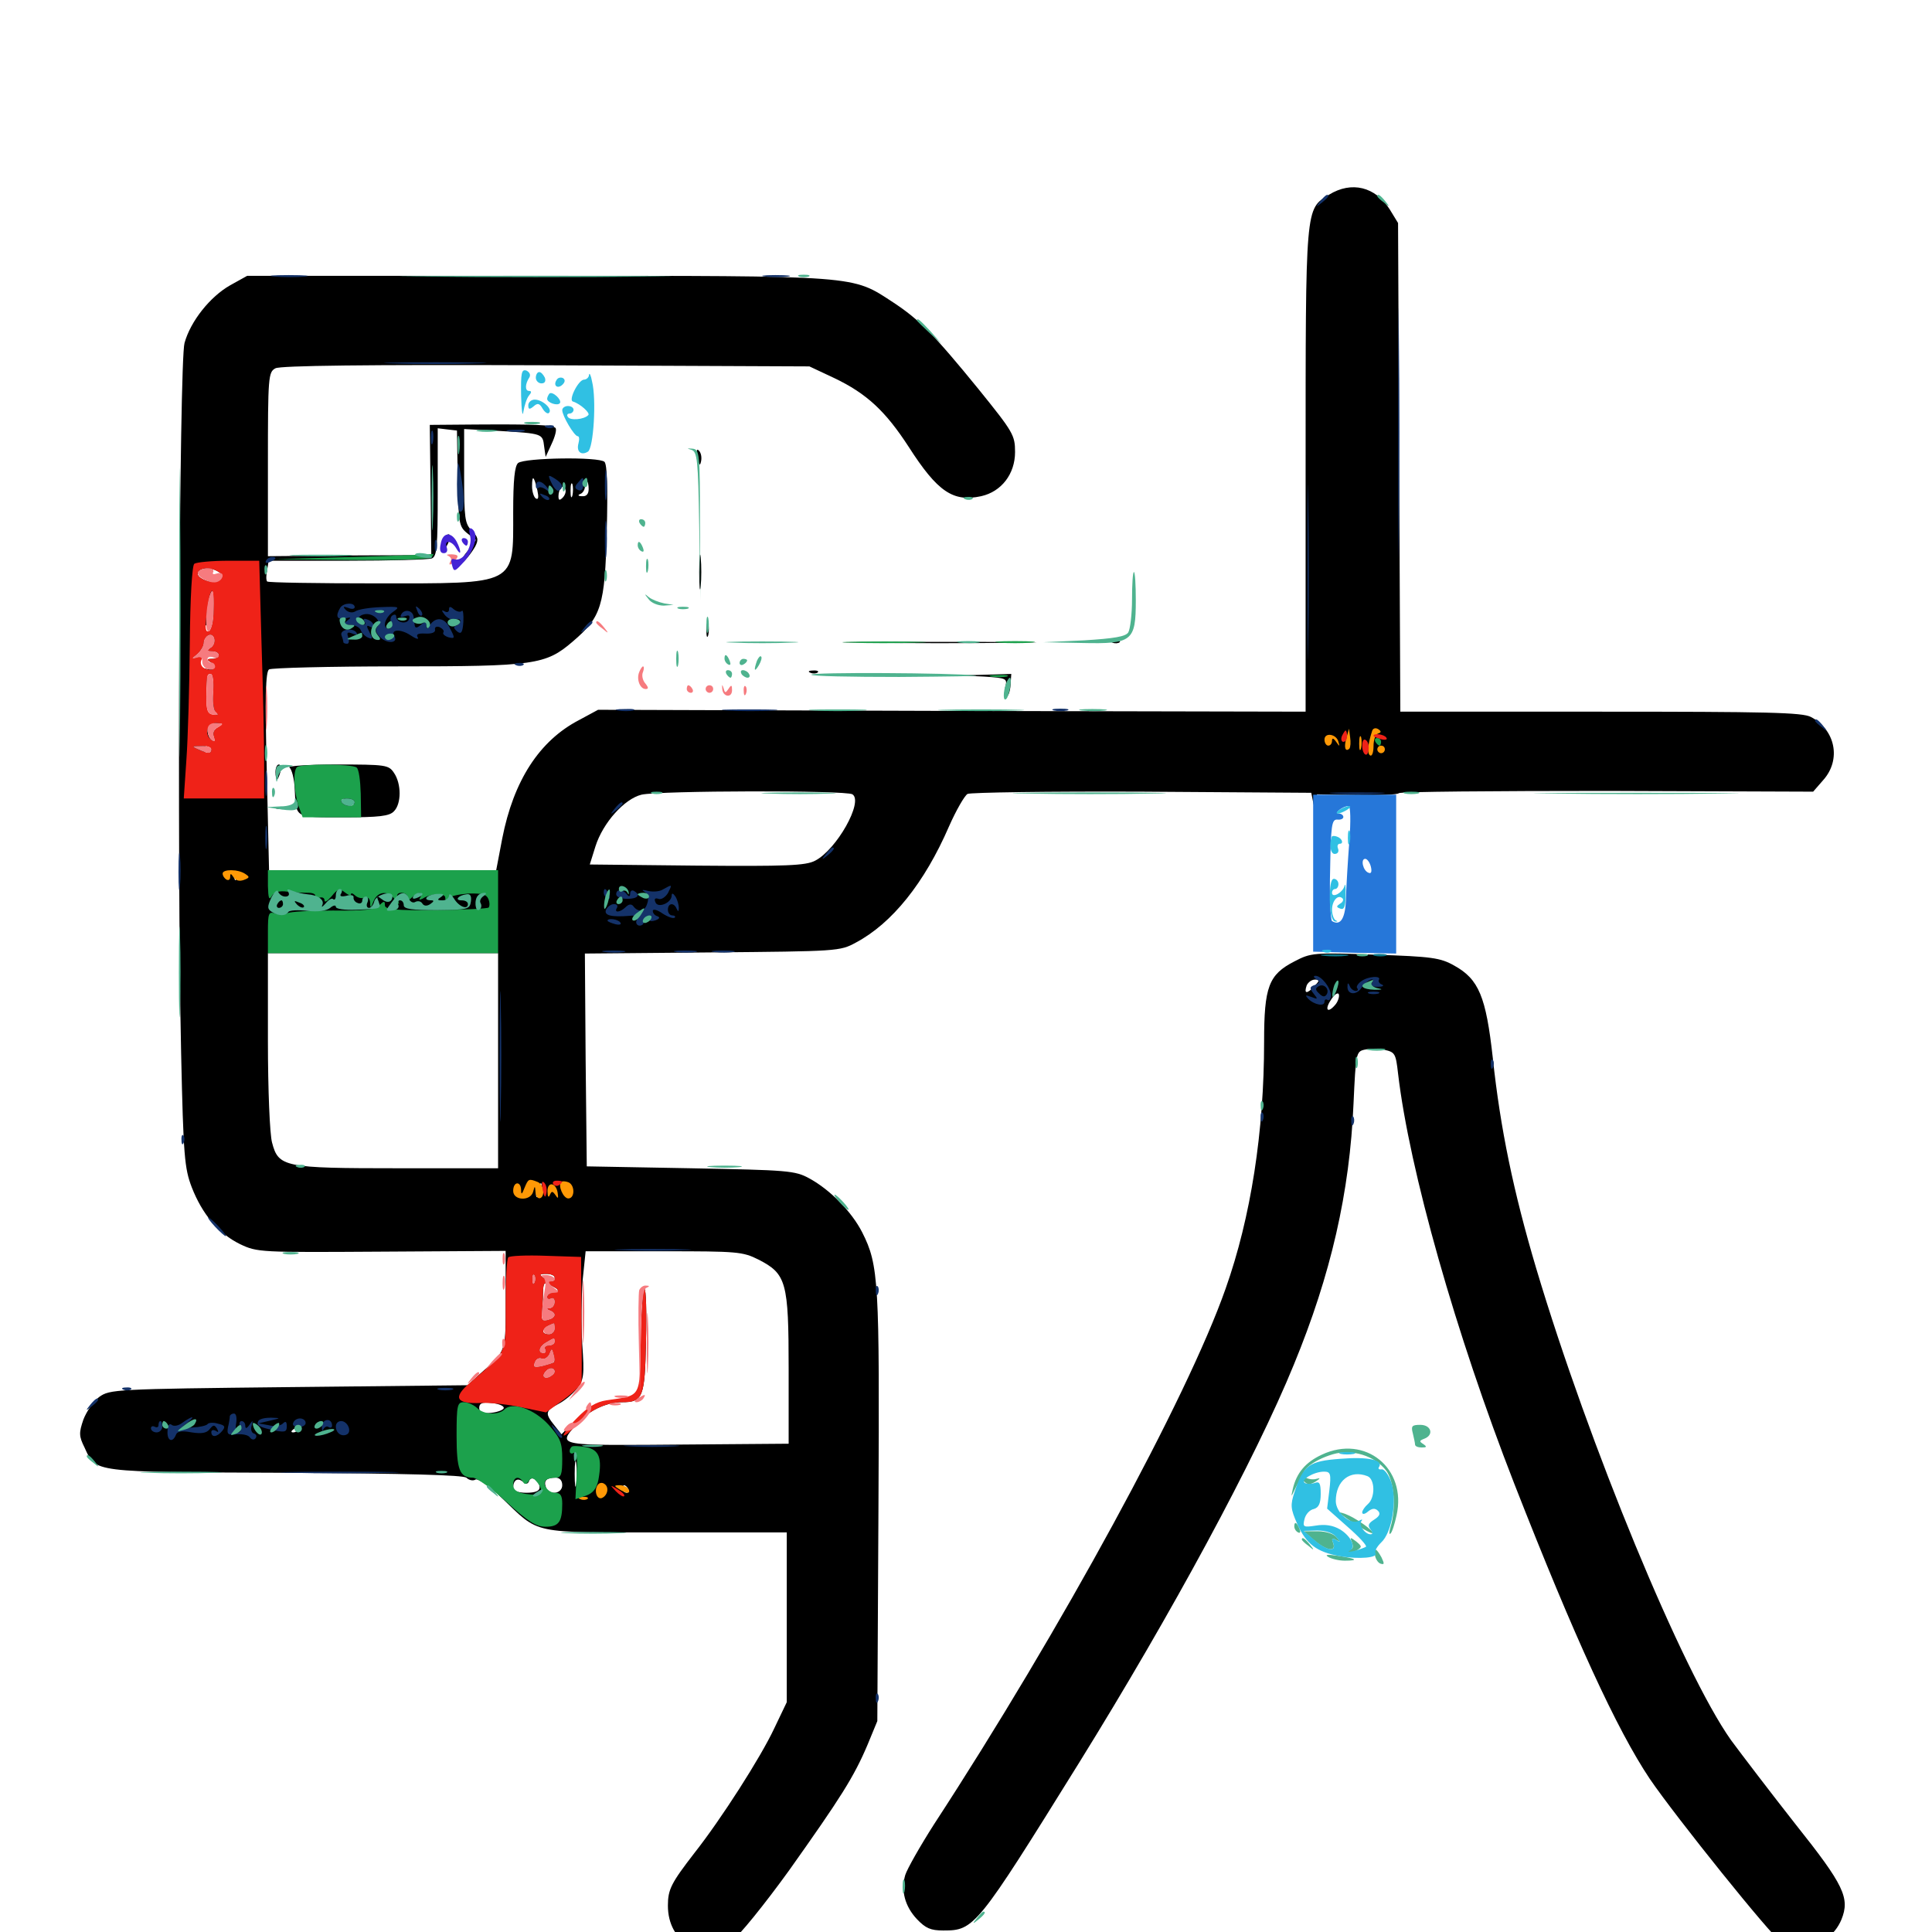 <svg xmlns="http://www.w3.org/2000/svg" viewBox="0 -1000 1000 1000">
	<path fill="#000000" d="M687.891 -899.219C675.586 -891.602 675.781 -894.531 675.781 -756.641V-631.641L492.773 -632.031L309.57 -632.617L299.805 -627.344C279.102 -616.602 265.82 -595.898 259.961 -566.016L256.836 -549.609H198.047H139.258L138.086 -600.781C137.109 -639.648 137.5 -652.344 139.258 -653.516C140.625 -654.297 170.312 -655.078 205.273 -655.078C276.758 -655.078 282.422 -655.859 296.484 -667.969C311.328 -680.664 313.086 -686.328 314.062 -725C314.648 -747.461 314.258 -759.57 312.891 -760.938C310.156 -763.672 271.68 -763.086 268.164 -760.352C266.406 -758.789 265.625 -751.758 265.625 -734.766C265.625 -696.68 268.164 -698.047 194.727 -698.047C164.258 -698.047 138.867 -698.438 138.281 -699.023C137.695 -699.609 137.695 -702.344 138.281 -704.883L139.062 -709.766H179.688C202.148 -709.766 221.68 -710.352 223.438 -710.938C226.172 -711.914 226.562 -716.797 226.562 -745.312V-778.32L231.445 -777.734L236.523 -777.148L236.914 -752.539C237.305 -729.297 237.5 -727.539 241.797 -724.023L246.289 -720.508L242.383 -715.234C240.039 -712.5 238.281 -709.57 238.281 -708.789C238.281 -706.836 243.164 -712.305 245.898 -716.992C247.852 -720.703 247.461 -722.07 244.141 -725.391C240.625 -728.906 240.234 -731.836 240.234 -753.516V-777.93L258.398 -776.953C280.859 -775.586 280.859 -775.586 281.641 -768.945L282.422 -763.477L285.547 -770.312C287.305 -774.023 288.281 -777.734 287.5 -778.516C285.742 -780.078 276.758 -780.469 246.484 -780.273L222.461 -780.078L222.852 -746.484L223.242 -712.695L180.859 -712.5L138.672 -712.109V-759.766C138.672 -805.078 138.867 -807.422 142.578 -809.375C145.117 -810.742 189.258 -811.328 282.617 -810.938L418.945 -810.352L431.836 -804.297C448.633 -796.289 458.398 -787.109 470.312 -768.75C485.352 -745.312 493.359 -740.039 507.812 -743.164C518.359 -745.508 525.391 -754.688 525.391 -766.016C525.391 -774.805 524.414 -776.367 506.445 -798.633C483.203 -827.148 475.781 -834.57 462.5 -843.359C440.625 -857.617 446.289 -857.227 278.32 -857.227H127.93L119.141 -852.344C108.789 -846.484 98.633 -833.789 95.508 -822.461C92.773 -812.891 91.602 -552.93 93.75 -454.883C94.922 -401.562 95.508 -395.312 99.219 -385.547C104.688 -371.484 113.086 -361.523 124.219 -356.055C133.203 -351.758 134.57 -351.758 197.461 -352.148L261.719 -352.539V-327.344C261.719 -299.805 262.305 -301.172 248.438 -288.867L241.992 -283.008L149.414 -282.031C59.375 -281.055 56.836 -280.859 51.367 -276.953C48.438 -274.805 44.727 -269.336 43.164 -265.234C40.82 -258.398 40.82 -256.641 43.75 -250.781C49.805 -237.695 46.094 -238.086 147.266 -237.695C211.328 -237.305 239.453 -236.523 241.406 -235.156C242.773 -233.789 244.922 -233.398 246.094 -234.18C247.266 -234.961 253.32 -230.859 259.375 -225C279.883 -205.469 273.438 -206.836 344.727 -206.836H407.227V-162.891V-118.945L400.781 -105.469C393.75 -90.43 373.242 -58.398 359.375 -40.82C347.461 -25.391 345.703 -22.07 345.703 -13.672C345.703 5.664 363.281 15.234 378.906 4.492C382.422 2.148 395.703 -14.258 408.398 -31.836C435.156 -69.531 441.992 -80.273 449.023 -96.875L454.102 -109.18L454.688 -219.531C455.273 -336.719 454.883 -345.117 446.289 -362.109C440.82 -372.852 429.688 -384.18 418.945 -390.039C411.523 -394.141 407.812 -394.336 357.422 -395.312L303.711 -396.289L303.125 -451.367L302.734 -506.445L368.555 -507.031C433.398 -507.617 434.766 -507.617 442.969 -512.109C461.719 -522.07 478.516 -542.969 491.211 -572.266C494.922 -580.664 499.219 -588.086 500.781 -589.062C502.344 -589.844 542.969 -590.43 591.211 -590.234L678.711 -589.648L679.883 -583.789L681.25 -577.93L681.445 -583.398L681.641 -588.867L702.148 -588.477C713.477 -588.281 723.438 -588.672 724.023 -589.453C724.805 -590.234 773.242 -590.625 831.836 -590.625L938.477 -590.234L943.75 -596.289C953.125 -606.836 950 -622.266 937.305 -628.906C932.812 -631.25 914.844 -631.641 828.32 -631.641H724.805L724.219 -758.203L723.633 -884.57L719.336 -891.602C711.914 -903.32 699.609 -906.445 687.891 -899.219ZM278.125 -746.289C278.906 -742.578 278.711 -741.211 277.344 -741.992C276.367 -742.578 275.391 -745.508 275.391 -748.242C275.391 -754.492 276.367 -753.711 278.125 -746.289ZM296.289 -743.555C295.703 -741.602 295.312 -742.773 295.312 -745.898C295.312 -749.219 295.703 -750.586 296.289 -749.414C296.68 -748.047 296.68 -745.312 296.289 -743.555ZM304.688 -746.875C304.688 -744.336 303.516 -742.969 301.367 -743.164C299.219 -743.164 298.828 -743.75 300.391 -744.336C301.562 -744.727 302.734 -746.484 302.734 -748.047C302.734 -749.609 303.125 -750.781 303.711 -750.781C304.297 -750.781 304.688 -749.023 304.688 -746.875ZM291.211 -742.383C289.648 -740.82 289.062 -741.016 289.062 -743.164C289.062 -747.07 291.602 -749.805 292.578 -746.875C293.164 -745.508 292.383 -743.555 291.211 -742.383ZM286.523 -742.578C287.109 -743.945 286.914 -745.703 286.328 -746.289C285.742 -747.07 285.156 -745.898 285.352 -743.75C285.352 -741.602 285.938 -741.016 286.523 -742.578ZM113.281 -703.906C115.625 -702.539 115.625 -701.562 113.867 -699.805C110.938 -696.875 100.586 -700.781 102.539 -703.906C104.102 -706.445 109.375 -706.445 113.281 -703.906ZM110.547 -683.984C110.547 -677.93 109.375 -673.633 108.008 -673.047C106.641 -672.656 105.469 -673.242 105.469 -674.414C105.469 -675.586 106.445 -676.562 107.422 -676.562C108.789 -676.562 108.984 -677.734 107.812 -679.883C106.25 -682.617 108.203 -694.141 110.352 -694.141C110.547 -694.141 110.742 -689.648 110.547 -683.984ZM108.984 -664.648C107.031 -663.281 107.227 -662.891 109.961 -662.891C111.719 -662.891 113.281 -662.109 113.281 -660.938C113.281 -659.961 111.719 -658.984 109.961 -658.984C107.031 -658.984 106.836 -658.594 109.375 -657.031C113.281 -654.688 110.547 -652.539 105.469 -654.102C102.148 -655.078 101.758 -655.859 103.711 -658.203C105.664 -660.547 105.273 -660.742 102.344 -659.766C98.828 -658.789 98.828 -658.789 102.148 -661.523C103.906 -663.086 105.469 -665.625 105.469 -667.383C105.469 -668.945 106.641 -670.703 108.008 -671.289C111.328 -672.461 112.305 -666.602 108.984 -664.648ZM103.516 -668.75C103.516 -667.773 102.539 -666.797 101.367 -666.797C100.391 -666.797 100 -667.773 100.586 -668.75C101.172 -669.922 102.148 -670.703 102.734 -670.703C103.125 -670.703 103.516 -669.922 103.516 -668.75ZM110.352 -641.406C109.766 -634.766 110.352 -631.641 111.914 -631.641C113.281 -631.641 113.086 -630.859 111.328 -629.688C107.422 -627.148 106.25 -629.883 106.641 -640.82C107.227 -651.953 107.031 -651.172 109.18 -651.172C110.352 -651.172 110.742 -646.875 110.352 -641.406ZM113.867 -623.828C110.742 -622.461 109.766 -621.094 110.742 -618.75C111.523 -616.406 111.328 -615.82 109.766 -616.797C108.398 -617.578 107.422 -619.922 107.422 -622.07C107.422 -624.805 108.789 -625.781 112.891 -625.586C117.969 -625.586 117.969 -625.391 113.867 -623.828ZM109.375 -612.109C109.375 -611.133 108.594 -610.156 107.422 -610.156C106.445 -610.156 105.469 -611.133 105.469 -612.109C105.469 -613.281 106.445 -614.062 107.422 -614.062C108.594 -614.062 109.375 -613.281 109.375 -612.109ZM441.211 -588.867C447.07 -585.156 433.008 -560.156 421.875 -554.492C416.992 -551.953 407.031 -551.562 360.547 -551.953L305.273 -552.539L308.203 -561.914C312.109 -574.219 323.242 -586.523 332.031 -588.672C341.406 -590.82 437.891 -591.016 441.211 -588.867ZM122.461 -545.312C121.875 -543.75 121.289 -544.336 121.289 -546.484C121.094 -548.633 121.68 -549.805 122.266 -549.023C122.852 -548.438 123.047 -546.68 122.461 -545.312ZM151.953 -532.812C152.93 -537.305 150.586 -539.258 145.117 -538.281C141.797 -537.891 140.625 -536.328 140.625 -532.812C140.625 -528.516 141.406 -527.93 145.898 -528.516C149.414 -528.906 151.562 -530.469 151.953 -532.812ZM178.711 -537.695C175.781 -542.773 168.555 -536.328 171.289 -531.055C172.852 -528.32 173.438 -528.32 176.562 -531.836C178.516 -533.984 179.492 -536.719 178.711 -537.695ZM314.648 -535.352C316.016 -536.719 316.602 -538.281 316.016 -538.867C315.43 -539.453 314.258 -538.477 313.672 -536.523C312.5 -533.789 312.695 -533.594 314.648 -535.352ZM162.109 -535.742C162.109 -536.914 160.352 -537.5 158.203 -537.305C153.906 -537.109 152.734 -531.25 156.641 -528.906C158.203 -527.93 158.398 -528.516 157.617 -530.664C156.836 -532.812 157.422 -533.984 159.18 -533.984C160.742 -533.984 162.109 -534.766 162.109 -535.742ZM203.125 -533.789C203.125 -537.891 198.242 -538.281 195.117 -534.57C193.555 -532.812 193.555 -532.031 195.117 -532.031C196.289 -532.031 197.266 -533.008 197.266 -534.18C197.266 -535.156 198.047 -535.742 199.219 -534.961C200.195 -534.375 200.391 -532.422 199.805 -530.664C199.023 -528.516 199.219 -527.93 200.781 -528.906C202.148 -529.688 203.125 -531.836 203.125 -533.789ZM210.156 -534.766C210.742 -536.133 209.766 -537.305 208.203 -537.305C204.102 -537.305 205.273 -530.469 209.375 -529.492C211.523 -528.906 213.672 -529.883 214.844 -532.227C216.211 -534.766 216.211 -535.938 214.844 -535.938C213.867 -535.938 212.891 -534.57 212.891 -532.812C212.891 -531.25 212.109 -530.273 210.938 -531.055C209.961 -531.641 209.57 -533.203 210.156 -534.766ZM225 -529.297C225.781 -530.273 225 -532.617 223.633 -534.57C221.094 -538.086 220.898 -538.086 218.75 -534.18C217.383 -531.445 217.383 -530.078 218.75 -530.078C219.727 -530.078 220.703 -531.25 220.898 -532.617C220.898 -533.789 221.68 -533.203 222.461 -531.25C223.242 -529.102 224.414 -528.32 225 -529.297ZM229.688 -534.57C231.055 -538.086 229.492 -539.062 227.539 -535.938C226.953 -534.961 227.148 -532.617 228.125 -530.859C229.688 -528.125 230.078 -528.125 233.008 -531.055C237.695 -535.742 237.109 -539.258 232.422 -534.961C228.906 -531.641 228.516 -531.641 229.688 -534.57ZM251.953 -534.961C248.633 -538.867 238.477 -537.695 237.109 -533.398C236.523 -531.445 236.523 -529.297 237.109 -528.711C237.695 -527.93 238.281 -529.102 238.477 -531.25C238.477 -534.766 238.672 -534.766 240.234 -531.055L241.992 -527.148L242.188 -531.055C242.383 -534.57 242.383 -534.766 244.336 -531.445C245.898 -528.711 247.07 -528.516 250.195 -530.273C253.32 -531.836 253.711 -532.812 251.953 -534.961ZM166.992 -533.984C167.578 -535.156 167.383 -535.938 166.602 -535.938C165.625 -535.938 163.867 -533.984 162.305 -531.641C159.766 -527.539 159.766 -527.344 162.5 -529.688C165.039 -531.641 165.82 -531.641 166.406 -529.688C166.992 -527.93 167.578 -527.93 168.75 -529.688C169.531 -531.055 169.141 -532.031 167.969 -532.031C166.797 -532.031 166.406 -533.008 166.992 -533.984ZM186.719 -533.594C184.961 -536.523 183.008 -536.523 180.078 -533.594C177.148 -530.664 176.953 -528.125 179.688 -528.125C180.859 -528.125 181.641 -529.492 181.641 -531.055C181.641 -532.812 182.812 -533.398 184.961 -532.617C187.109 -531.836 187.695 -532.031 186.719 -533.594ZM190.625 -528.711C191.211 -529.297 191.406 -531.445 191.016 -533.398C190.43 -536.719 190.234 -536.719 188.867 -533.203C187.305 -529.492 188.477 -526.562 190.625 -528.711ZM257.812 -450.977V-395.312H206.055C147.07 -395.312 144.141 -395.898 140.82 -408.594C139.648 -412.695 138.672 -435.742 138.672 -461.328V-506.641H198.242H257.812ZM275.391 -382.422C275.391 -383.984 274.609 -385.938 273.438 -386.523C272.461 -387.109 271.484 -386.328 271.484 -384.766C271.484 -383.203 272.461 -381.25 273.438 -380.664C274.609 -380.078 275.391 -380.859 275.391 -382.422ZM279.883 -383.594C279.297 -381.25 278.32 -379.883 277.734 -380.469C276.758 -381.641 278.711 -387.5 280.078 -387.5C280.469 -387.5 280.469 -385.742 279.883 -383.594ZM269.531 -383.594C269.531 -384.766 268.75 -385.547 267.578 -385.547C266.602 -385.547 265.625 -384.766 265.625 -383.594C265.625 -382.617 266.602 -381.641 267.578 -381.641C268.75 -381.641 269.531 -382.617 269.531 -383.594ZM392.578 -348.047C407.031 -340.625 408.203 -336.523 408.203 -291.406V-252.734L358.008 -252.344C286.523 -251.758 288.867 -251.367 298.047 -262.5C304.102 -269.531 313.477 -274.219 321.875 -274.219C332.812 -274.219 333.789 -276.562 334.375 -306.055C334.766 -320.703 334.375 -332.812 333.594 -332.812C332.617 -332.812 332.031 -320.508 332.031 -305.664C332.031 -275.195 333.398 -277.539 316.016 -275.195C308.789 -274.219 305.273 -272.266 298.828 -265.82L290.625 -257.617L286.914 -262.305C282.031 -268.359 282.227 -269.727 288.867 -273.242C291.992 -274.805 296.289 -278.32 298.633 -281.25C302.148 -285.742 302.539 -288.086 301.367 -304.297C300.781 -314.062 300.977 -329.102 301.562 -337.305L303.125 -352.344H343.555C381.641 -352.344 384.375 -352.148 392.578 -348.047ZM276.758 -336.328C276.172 -334.766 275.586 -335.352 275.586 -337.5C275.391 -339.648 275.977 -340.82 276.562 -340.039C277.148 -339.453 277.344 -337.695 276.758 -336.328ZM287.109 -338.672C287.109 -336.133 284.961 -336.133 281.25 -338.672C278.906 -340.234 279.102 -340.625 282.812 -340.625C285.156 -340.625 287.109 -339.844 287.109 -338.672ZM286.719 -331.25C284.766 -330.859 283.203 -329.688 283.203 -328.711C283.203 -327.539 284.18 -327.344 285.156 -327.93C286.328 -328.516 287.109 -327.734 287.109 -326.172C287.109 -324.414 285.938 -323.047 284.766 -322.852C282.812 -322.852 282.812 -322.461 284.766 -321.68C288.281 -320.312 287.695 -317.773 283.594 -316.797C280.859 -316.016 280.078 -316.797 280.469 -319.922C280.664 -322.266 281.055 -326.953 281.055 -330.469C281.25 -336.523 281.445 -336.719 285.742 -334.375C289.453 -332.422 289.648 -331.836 286.719 -331.25ZM287.109 -312.305C287.109 -310.742 285.742 -309.375 284.18 -309.375C279.102 -309.375 280.664 -313.281 286.719 -315.039C286.914 -315.234 287.109 -313.867 287.109 -312.305ZM287.109 -305.469C287.109 -304.492 285.742 -303.516 283.984 -303.516C282.422 -303.516 281.641 -302.734 282.227 -301.562C282.812 -300.586 282.422 -299.609 281.445 -299.609C278.125 -299.609 278.906 -303.125 282.812 -305.273C287.109 -307.812 287.109 -307.812 287.109 -305.469ZM286.719 -294.922C286.523 -294.531 283.789 -293.75 280.859 -292.969C276.562 -291.992 275.781 -292.383 276.758 -294.727C277.344 -296.484 278.906 -297.461 280.273 -296.875C281.836 -296.289 283.594 -297.461 284.375 -299.219C285.547 -302.344 285.742 -302.148 286.523 -299.023C287.109 -297.07 287.109 -295.117 286.719 -294.922ZM287.109 -290.039C287.109 -289.062 285.742 -287.891 284.18 -287.109C281.25 -286.133 280.273 -288.086 282.617 -290.43C284.375 -292.383 287.109 -292.188 287.109 -290.039ZM260.742 -271.289C260.742 -270.312 257.812 -269.141 254.492 -268.75C249.609 -268.164 248.047 -268.945 248.047 -271.289C248.047 -273.633 249.609 -274.414 254.492 -273.828C257.812 -273.438 260.742 -272.461 260.742 -271.289ZM155.273 -260.547C154.688 -259.57 152.93 -258.594 151.758 -258.594C150.391 -258.594 150.586 -259.375 152.344 -260.547C156.055 -262.891 156.836 -262.891 155.273 -260.547ZM298.242 -231.836C297.852 -228.711 297.461 -231.25 297.461 -237.109C297.461 -242.969 297.852 -245.508 298.242 -242.578C298.633 -239.453 298.633 -234.766 298.242 -231.836ZM273.828 -233.398C274.805 -236.523 279.297 -233.789 279.297 -230.078C279.297 -228.32 277.148 -227.344 272.461 -227.344C268.164 -227.344 265.625 -228.32 265.625 -229.883C265.625 -233.984 267.969 -235.352 270.703 -233.008C272.266 -231.641 273.242 -231.836 273.828 -233.398ZM291.016 -231.25C291.016 -226.758 284.18 -225.781 282.617 -230.078C281.25 -233.594 282.812 -235.156 287.5 -235.156C289.648 -235.156 291.016 -233.789 291.016 -231.25ZM313.477 -231.25C312.891 -232.422 311.914 -233.203 311.328 -233.203C310.938 -233.203 310.547 -232.422 310.547 -231.25C310.547 -230.273 311.523 -229.297 312.695 -229.297C313.672 -229.297 314.062 -230.273 313.477 -231.25ZM325.195 -229.297C325.781 -228.32 325.391 -227.344 324.414 -227.344C323.242 -227.344 322.266 -228.32 322.266 -229.297C322.266 -230.469 322.656 -231.25 323.047 -231.25C323.633 -231.25 324.609 -230.469 325.195 -229.297ZM146.484 -533.984C146.484 -533.008 147.461 -532.031 148.633 -532.031C149.609 -532.031 150 -533.008 149.414 -533.984C148.828 -535.156 147.852 -535.938 147.266 -535.938C146.875 -535.938 146.484 -535.156 146.484 -533.984ZM173.047 -534.57C171.875 -531.836 172.07 -531.641 174.023 -533.398C175.391 -534.766 175.977 -536.328 175.391 -536.914C174.805 -537.5 173.633 -536.523 173.047 -534.57ZM360.938 -763.086C361.914 -758.984 362.305 -758.594 362.891 -761.328C363.281 -763.281 362.891 -765.625 361.719 -766.797C360.547 -767.969 360.352 -766.797 360.938 -763.086ZM229.297 -720.508C227.344 -715.43 229.492 -713.672 231.836 -718.555C233.008 -721.289 233.203 -723.438 232.227 -723.438C231.25 -723.438 229.883 -722.07 229.297 -720.508ZM361.914 -703.906C361.914 -695.898 362.305 -692.578 362.695 -696.68C363.086 -700.586 363.086 -707.227 362.695 -711.328C362.305 -715.234 361.914 -711.914 361.914 -703.906ZM586.523 -689.258C586.523 -680.664 586.914 -677.344 587.305 -682.031C587.695 -686.523 587.695 -693.555 587.305 -697.656C586.914 -701.562 586.523 -697.852 586.523 -689.258ZM365.625 -673.633C365.625 -670.508 366.016 -669.336 366.602 -671.289C366.992 -673.047 366.992 -675.781 366.602 -677.148C366.016 -678.32 365.625 -676.953 365.625 -673.633ZM445.898 -667.383C423.438 -667.578 441.797 -667.773 486.328 -667.773C530.859 -667.773 549.219 -667.578 526.953 -667.383C504.492 -666.992 468.164 -666.992 445.898 -667.383ZM575.781 -667.383C574.219 -667.969 574.805 -668.555 576.953 -668.555C579.102 -668.75 580.273 -668.164 579.492 -667.578C578.906 -666.992 577.148 -666.797 575.781 -667.383ZM419.531 -651.758C417.969 -652.344 418.555 -652.93 420.703 -652.93C422.852 -653.125 424.023 -652.539 423.242 -651.953C422.656 -651.367 420.898 -651.172 419.531 -651.758ZM509.375 -649.805C521.094 -649.023 521.484 -648.828 520.312 -644.336C519.727 -641.602 519.922 -639.453 520.898 -639.453C521.875 -639.453 522.852 -642.188 523.047 -645.312L523.438 -651.172L510.352 -650.781L497.07 -650.391ZM142.578 -600.391C142.578 -598.242 142.969 -596.484 143.359 -596.484C143.75 -596.484 144.531 -598.242 145.117 -600.391C145.703 -602.539 145.312 -604.297 144.336 -604.297C143.359 -604.297 142.578 -602.539 142.578 -600.391ZM149.805 -602.734C150.977 -601.953 152.344 -596.875 152.539 -591.602C153.32 -576.367 152.148 -576.953 177.734 -576.953C196.094 -576.953 201.562 -577.539 203.906 -580.078C207.812 -583.984 207.812 -594.336 203.906 -600C201.172 -604.102 199.609 -604.297 174.219 -604.297C159.57 -604.297 148.438 -603.516 149.805 -602.734ZM181.641 -584.766C183.203 -583.789 183.789 -582.812 182.617 -582.812C181.641 -582.812 179.297 -583.789 177.734 -584.766C176.172 -585.742 175.781 -586.719 176.758 -586.719C177.93 -586.719 180.078 -585.742 181.641 -584.766ZM143.164 -581.445C141.211 -582.031 142.383 -582.422 145.508 -582.422C148.828 -582.422 150.195 -582.031 149.023 -581.445C147.656 -581.055 144.922 -581.055 143.164 -581.445ZM721.094 -578.906C721.094 -576.172 721.484 -575.195 722.07 -576.562C722.461 -577.734 722.461 -580.078 722.07 -581.445C721.484 -582.617 721.094 -581.641 721.094 -578.906ZM721.484 -553.516C721.484 -543.359 721.68 -539.062 722.07 -544.336C722.461 -549.414 722.461 -557.617 722.07 -562.891C721.68 -567.969 721.484 -563.672 721.484 -553.516ZM669.922 -502.344C656.641 -495.508 654.297 -489.258 654.297 -460.742C654.297 -414.258 647.461 -369.922 634.375 -333.008C614.648 -276.758 549.023 -156.25 483.398 -55.664C476.172 -44.336 469.531 -32.617 468.555 -29.492C466.211 -21.484 468.359 -13.281 474.609 -6.641C479.102 -1.953 481.641 -0.781 488.281 -0.781C504.297 -0.781 505.469 -2.148 558.594 -87.695C606.445 -164.844 649.805 -244.922 669.727 -293.75C688.867 -340.234 698.633 -382.812 700.586 -428.906C701.758 -454.492 701.953 -455.664 706.055 -456.641C708.594 -457.227 713.281 -457.227 716.406 -456.641C722.07 -455.469 722.461 -454.688 723.633 -444.336C729.492 -394.336 753.516 -309.57 783.789 -232.031C815.039 -152.148 836.914 -104.688 853.906 -79.297C867.188 -59.766 917.383 2.734 921.875 5.078C923.828 6.055 928.906 7.031 933.203 7.031C942.188 7.031 949.609 1.953 953.125 -6.445C957.617 -17.578 954.492 -24.219 929.297 -55.859C916.406 -72.266 901.367 -91.992 895.898 -99.414C870.898 -134.766 822.461 -251.953 795.117 -343.555C783.398 -383.008 776.562 -415.82 772.656 -452.539C769.141 -484.18 765.43 -493.164 752.734 -500.195C745.508 -504.297 741.016 -504.883 711.719 -505.859C679.883 -507.031 678.516 -506.836 669.922 -502.344ZM680.273 -489.453C676.367 -485.352 674.805 -485.547 676.367 -490.039C677.148 -491.602 678.906 -492.969 680.664 -492.969C683.203 -492.969 683.008 -492.383 680.273 -489.453ZM691.406 -491.016C691.406 -492.188 690.039 -492.969 688.477 -492.969C686.914 -492.969 685.547 -492.578 685.547 -492.188C685.547 -491.797 686.914 -491.016 688.477 -490.234C690.039 -489.648 691.406 -490.039 691.406 -491.016ZM691.406 -480.273C687.305 -475.195 685.352 -477.148 688.867 -482.422C690.625 -485.352 692.578 -486.523 692.969 -485.352C693.359 -484.18 692.578 -481.836 691.406 -480.273Z"/>
	<path fill="#ff9906" d="M710.156 -621.484C707.812 -614.258 707.617 -609.961 709.18 -608.984C710.156 -608.398 710.938 -610.547 710.938 -613.867C710.938 -616.992 711.914 -619.922 713.281 -620.312C715.039 -620.898 715.039 -621.484 713.281 -622.656C711.914 -623.438 710.547 -623.047 710.156 -621.484ZM696.875 -617.969C695.508 -613.281 696.289 -610.547 698.438 -612.5C699.023 -613.281 699.219 -615.82 698.828 -618.359L698.242 -622.852ZM685.547 -617.188C685.547 -615.43 686.523 -614.062 687.5 -614.062C688.672 -614.062 689.453 -615.234 689.453 -616.602C689.453 -618.164 690.234 -617.969 691.602 -616.016C693.359 -613.477 693.555 -613.477 692.773 -616.016C691.797 -620.117 685.547 -621.094 685.547 -617.188ZM703.516 -615.039C703.516 -611.914 703.906 -610.742 704.492 -612.695C704.883 -614.453 704.883 -617.188 704.492 -618.555C703.906 -619.727 703.516 -618.359 703.516 -615.039ZM712.891 -612.109C712.891 -611.133 713.867 -610.156 714.844 -610.156C716.016 -610.156 716.797 -611.133 716.797 -612.109C716.797 -613.281 716.016 -614.062 714.844 -614.062C713.867 -614.062 712.891 -613.281 712.891 -612.109ZM115.234 -547.852C115.234 -546.68 116.211 -545.312 117.188 -544.727C118.359 -544.141 119.141 -544.727 119.141 -546.094C119.141 -548.047 119.531 -548.047 120.898 -545.898C122.07 -544.141 124.023 -543.75 126.172 -544.531C129.297 -545.703 129.297 -546.094 126.953 -547.656C123.242 -550.195 115.234 -550.195 115.234 -547.852ZM271.484 -385.156C270.117 -381.641 269.727 -381.445 269.727 -384.18C269.531 -388.867 265.625 -388.477 265.625 -383.594C265.625 -378.516 274.609 -378.125 275.977 -383.203C276.758 -386.328 276.953 -386.328 277.148 -383.203C277.344 -378.516 281.25 -378.711 281.25 -383.398C281.25 -385.352 279.883 -387.695 278.125 -388.281C273.633 -390.039 273.438 -389.844 271.484 -385.156ZM290.43 -388.281C288.672 -386.328 291.602 -379.688 294.141 -379.688C297.656 -379.688 297.656 -386.719 294.141 -388.086C292.578 -388.672 291.016 -388.672 290.43 -388.281ZM283.398 -383.203C283.398 -380.664 283.984 -379.883 284.57 -381.445C285.547 -383.594 285.938 -383.594 287.5 -381.445C288.867 -379.297 289.062 -379.688 288.672 -382.422C287.891 -388.086 283.203 -388.672 283.398 -383.203ZM309.766 -231.836C307.227 -229.297 308.594 -223.633 311.523 -224.609C314.648 -225.977 315.43 -230.469 312.695 -232.031C311.914 -232.617 310.547 -232.617 309.766 -231.836ZM320.312 -229.297C324.219 -226.758 326.758 -226.758 325.195 -229.297C324.609 -230.469 322.461 -231.25 320.703 -231.25C317.773 -231.25 317.773 -230.859 320.312 -229.297ZM300.391 -224.023C298.828 -224.609 299.414 -225.195 301.562 -225.195C303.711 -225.391 304.883 -224.805 304.102 -224.219C303.516 -223.633 301.758 -223.438 300.391 -224.023Z"/>
	<path fill="#ef2218" d="M100.586 -708.203C99.414 -707.422 98.438 -690.82 98.242 -666.797C98.047 -644.727 97.266 -617.773 96.484 -606.836L95.117 -586.719H116.016H136.719V-605.859C136.719 -616.211 136.133 -643.945 135.352 -667.383L134.18 -709.766H118.359C109.57 -709.766 101.758 -708.984 100.586 -708.203ZM113.281 -703.906C115.625 -702.539 115.625 -701.562 113.867 -699.805C110.938 -696.875 100.586 -700.781 102.539 -703.906C104.102 -706.445 109.375 -706.445 113.281 -703.906ZM110.547 -683.984C110.547 -678.32 109.375 -673.633 108.008 -673.242C106.445 -672.656 106.055 -675 106.836 -680.859C108.594 -697.07 110.938 -699.023 110.547 -683.984ZM108.984 -664.648C107.031 -663.281 107.227 -662.891 109.961 -662.891C111.719 -662.891 113.281 -662.109 113.281 -660.938C113.281 -659.961 111.719 -658.984 109.961 -658.984C107.031 -658.984 106.836 -658.594 109.375 -657.031C112.891 -654.883 110.547 -652.148 106.25 -653.906C104.492 -654.492 103.516 -656.445 104.102 -658.008C104.883 -659.961 104.297 -660.352 101.953 -659.766C99.023 -658.789 99.023 -658.984 102.148 -661.523C103.906 -663.086 105.469 -665.625 105.469 -667.383C105.469 -668.945 106.641 -670.703 108.008 -671.289C111.328 -672.461 112.305 -666.602 108.984 -664.648ZM110.352 -641.992C109.961 -636.328 110.742 -632.031 111.914 -631.055C113.477 -630.078 112.891 -629.688 110.547 -630.078C107.422 -630.469 106.836 -632.227 106.836 -639.453C107.031 -650.977 107.031 -651.172 109.18 -651.172C110.156 -651.172 110.742 -647.07 110.352 -641.992ZM112.891 -623.633C110.742 -622.461 109.961 -620.508 110.742 -618.555C111.523 -616.406 111.328 -615.82 109.766 -616.797C105.469 -619.336 107.031 -625.781 111.914 -625.781C115.625 -625.586 115.82 -625.391 112.891 -623.633ZM109.375 -612.109C109.375 -609.766 107.812 -609.766 102.539 -612.109C99.023 -613.672 99.219 -613.867 104.102 -613.867C107.031 -614.062 109.375 -613.281 109.375 -612.109ZM694.531 -618.945C693.945 -617.383 694.336 -616.016 695.312 -616.016C696.484 -616.016 697.266 -617.383 697.266 -618.945C697.266 -620.508 696.875 -621.875 696.484 -621.875C696.094 -621.875 695.312 -620.508 694.531 -618.945ZM710.938 -619.141C710.938 -620.703 716.602 -619.922 717.578 -618.164C718.359 -617.188 716.992 -616.797 714.844 -617.383C712.695 -617.969 710.938 -618.75 710.938 -619.141ZM705.078 -614.258C705.078 -609.18 708.008 -607.422 708.398 -612.109C708.594 -614.258 708.008 -616.406 706.836 -616.992C705.859 -617.773 705.078 -616.406 705.078 -614.258ZM280.859 -384.18C281.836 -380.078 282.227 -379.688 282.812 -382.422C283.203 -384.375 282.812 -386.719 281.641 -387.891C280.469 -389.062 280.273 -387.891 280.859 -384.18ZM286.328 -387.109C285.742 -388.086 286.523 -388.867 288.086 -388.867C291.406 -388.867 291.797 -388.281 289.258 -386.523C288.281 -385.938 286.914 -386.133 286.328 -387.109ZM263.086 -349.219C262.305 -348.438 261.719 -337.305 261.719 -324.609C261.719 -298.633 262.891 -301.172 243.359 -284.375C234.18 -276.562 235.938 -273.242 249.023 -273.828C253.906 -274.023 263.477 -273.047 270.312 -271.484L282.617 -268.945L291.797 -275.586C296.68 -279.102 300.781 -283.203 300.977 -284.57C301.172 -285.742 301.172 -300.977 300.977 -318.164L300.781 -349.414L282.617 -350C272.656 -350.391 263.867 -350 263.086 -349.219ZM276.758 -336.328C276.172 -334.766 275.586 -335.352 275.586 -337.5C275.391 -339.648 275.977 -340.82 276.562 -340.039C277.148 -339.453 277.344 -337.695 276.758 -336.328ZM287.109 -338.672C287.109 -336.133 284.961 -336.133 281.25 -338.672C278.906 -340.234 279.102 -340.625 282.812 -340.625C285.156 -340.625 287.109 -339.844 287.109 -338.672ZM286.719 -331.25C284.766 -330.859 283.203 -329.688 283.203 -328.711C283.203 -327.539 284.18 -327.344 285.156 -327.93C286.328 -328.516 287.109 -327.734 287.109 -326.172C287.109 -324.414 285.938 -323.047 284.766 -322.852C282.812 -322.852 282.812 -322.461 284.766 -321.68C288.281 -320.312 287.695 -317.773 283.594 -316.797C280.859 -316.016 280.078 -316.797 280.469 -319.922C280.664 -322.266 281.055 -326.953 281.055 -330.469C281.25 -336.523 281.445 -336.719 285.742 -334.375C289.453 -332.422 289.648 -331.836 286.719 -331.25ZM287.109 -312.305C287.109 -310.742 285.742 -309.375 284.18 -309.375C279.102 -309.375 280.664 -313.281 286.719 -315.039C286.914 -315.234 287.109 -313.867 287.109 -312.305ZM287.109 -305.469C287.109 -304.492 285.742 -303.516 283.984 -303.516C282.422 -303.516 281.641 -302.734 282.227 -301.562C282.812 -300.586 282.422 -299.609 281.445 -299.609C278.125 -299.609 278.906 -303.125 282.812 -305.273C287.109 -307.812 287.109 -307.812 287.109 -305.469ZM286.719 -294.922C286.523 -294.531 283.789 -293.75 280.859 -292.969C276.562 -291.992 275.781 -292.383 276.758 -294.727C277.344 -296.484 278.906 -297.461 280.273 -296.875C281.836 -296.289 283.594 -297.461 284.375 -299.219C285.547 -302.344 285.742 -302.148 286.523 -299.023C287.109 -297.07 287.109 -295.117 286.719 -294.922ZM287.109 -290.039C287.109 -289.062 285.742 -287.891 284.18 -287.109C281.25 -286.133 280.273 -288.086 282.617 -290.43C284.375 -292.383 287.109 -292.188 287.109 -290.039ZM331.641 -306.055C331.055 -275.781 332.227 -277.93 313.867 -275.195C308.594 -274.414 304.102 -271.68 298.633 -266.016C294.336 -261.719 291.406 -257.617 291.797 -257.031C292.383 -256.641 295.312 -258.984 298.242 -262.5C304.102 -269.531 313.477 -274.219 321.875 -274.219C332.812 -274.219 333.789 -276.562 334.375 -306.055C334.766 -320.703 334.375 -332.812 333.594 -332.812C332.812 -332.812 331.836 -320.703 331.641 -306.055ZM318.75 -228.125C320.703 -226.172 322.656 -225 323.047 -225.586C323.633 -226.172 322.07 -227.734 319.727 -229.102C315.625 -231.641 315.625 -231.445 318.75 -228.125Z"/>
	<path fill="#1ca14c" d="M182.617 -711.719L141.602 -710.547L182.031 -710.156C207.227 -709.961 222.852 -710.547 223.633 -711.719C224.219 -712.891 224.609 -713.477 224.219 -713.281C223.828 -713.086 205.273 -712.305 182.617 -711.719ZM439.844 -667.383C430.469 -667.578 438.672 -667.969 458.008 -667.969C477.344 -667.969 484.961 -667.578 475 -667.383C465.039 -666.992 449.219 -666.992 439.844 -667.383ZM517.188 -667.383C512.5 -667.773 516.211 -668.164 525.391 -668.164C534.57 -668.164 538.281 -667.773 533.789 -667.383C529.102 -666.992 521.68 -666.992 517.188 -667.383ZM513.281 -649.805C510.742 -650.195 512.305 -650.586 516.602 -650.586C520.898 -650.781 522.852 -650.391 521.094 -649.805C519.141 -649.414 515.625 -649.414 513.281 -649.805ZM711.914 -616.016C712.5 -615.039 713.477 -614.062 714.062 -614.062C714.453 -614.062 714.844 -615.039 714.844 -616.016C714.844 -617.188 713.867 -617.969 712.695 -617.969C711.719 -617.969 711.328 -617.188 711.914 -616.016ZM153.711 -602.93C151.562 -600.977 152.148 -590.039 154.492 -583.008L156.641 -576.953H171.68H186.914L186.719 -589.258C186.523 -595.898 185.742 -601.953 184.57 -602.734C182.031 -604.688 155.469 -604.688 153.711 -602.93ZM183.594 -584.766C183.594 -583.789 182.422 -582.812 180.859 -582.812C179.297 -582.812 177.344 -583.789 176.758 -584.766C176.172 -585.938 177.344 -586.719 179.492 -586.719C181.836 -586.719 183.594 -585.938 183.594 -584.766ZM138.672 -541.406C138.867 -535.156 139.258 -533.789 140.625 -536.133C141.797 -538.281 144.531 -539.062 148.828 -538.477C152.344 -538.086 157.227 -537.891 159.766 -537.891C162.305 -537.891 163.672 -536.914 163.086 -535.938C162.5 -534.766 163.281 -534.57 164.844 -535.156C166.602 -535.938 167.969 -535.352 167.969 -533.984C167.969 -532.617 169.531 -533.594 171.68 -536.133C174.805 -540.039 175.781 -540.234 178.516 -538.086C180.273 -536.719 181.641 -536.133 181.641 -537.109C181.641 -537.891 182.617 -537.695 183.789 -536.523C184.961 -535.352 187.305 -534.766 188.672 -535.352C190.43 -535.938 191.406 -534.961 191.602 -532.812C191.602 -529.688 191.992 -529.883 193.359 -533.594C195.508 -538.672 200.781 -539.258 204.297 -534.57C206.836 -531.25 207.031 -531.25 205.859 -534.57C205.078 -536.719 205.664 -537.891 207.812 -537.891C209.57 -537.891 210.938 -536.914 210.938 -535.547C210.938 -533.789 211.523 -533.789 213.281 -535.547C216.211 -538.477 219.336 -538.672 217.578 -535.547C216.602 -534.18 216.992 -533.984 218.945 -534.961C223.047 -537.695 230.469 -537.891 230.469 -535.352C230.469 -533.789 231.055 -533.789 232.031 -534.961C232.812 -536.133 237.5 -537.109 242.383 -537.5C249.414 -537.695 251.758 -537.109 252.734 -534.766C253.516 -533.008 253.516 -531.055 252.93 -530.273C252.344 -529.688 240.039 -529.102 225.586 -528.906C204.102 -528.711 199.219 -529.297 199.219 -531.445C199.219 -533.789 198.828 -533.789 196.289 -531.445C194.141 -529.102 188.477 -528.516 172.266 -528.711C160.742 -528.711 150.195 -528.125 148.828 -527.344C147.461 -526.562 144.727 -526.562 142.578 -527.148C139.062 -528.32 138.672 -527.539 138.672 -517.578V-506.641H198.242H257.812V-528.125V-549.609H198.242H138.672ZM236.328 -257.031C236.328 -239.258 237.891 -235.156 244.727 -235.156C246.68 -235.156 254.688 -229.492 262.305 -222.461C273.242 -212.5 277.539 -209.766 282.422 -209.766C289.258 -209.766 291.016 -212.305 291.016 -221.68C291.016 -225.977 290.039 -227.344 287.305 -227.344C283.594 -227.344 280.469 -231.836 282.617 -233.984C283.398 -234.57 285.547 -235.156 287.5 -235.156C290.43 -235.156 291.016 -236.719 291.016 -244.922C291.016 -253.32 290.039 -255.664 283.984 -262.5C276.562 -270.703 265.234 -274.609 261.133 -270.508C258.008 -267.383 250.195 -267.773 246.875 -271.289C245.117 -272.852 242.188 -274.219 240.039 -274.219C236.719 -274.219 236.328 -272.656 236.328 -257.031ZM270.703 -233.008C271.484 -231.445 272.461 -231.641 273.633 -233.398C275.195 -235.547 275.977 -235.352 278.32 -232.422C282.031 -227.344 279.883 -225.586 272.07 -226.758C267.383 -227.539 265.625 -228.906 265.625 -231.445C265.625 -235.547 268.555 -236.328 270.703 -233.008ZM295.898 -251.172C293.945 -249.219 294.922 -246.68 297.07 -248.047C298.438 -248.828 299.023 -245.312 298.438 -236.719L297.852 -224.023L303.125 -225.781C307.031 -227.148 308.789 -229.492 309.766 -234.18C311.719 -245.312 310.156 -249.609 303.32 -250.977C299.805 -251.562 296.484 -251.758 295.898 -251.172Z"/>
	<path fill="#143269" d="M683.398 -895.898C680.859 -892.773 681.055 -892.578 684.18 -895.117C685.938 -896.484 687.5 -898.047 687.5 -898.438C687.5 -900 685.938 -899.023 683.398 -895.898ZM723.633 -775.195C723.633 -717.188 723.828 -693.75 724.023 -723.047C724.414 -752.344 724.414 -799.805 724.023 -828.516C723.828 -857.227 723.633 -833.203 723.633 -775.195ZM142.188 -856.836C137.5 -857.227 140.82 -857.617 149.414 -857.617C158.008 -857.617 161.719 -857.227 157.812 -856.836C153.711 -856.445 146.68 -856.445 142.188 -856.836ZM396.094 -856.836C392.578 -857.227 394.922 -857.617 401.367 -857.617C407.812 -857.617 410.742 -857.227 407.812 -856.836C404.883 -856.445 399.609 -856.445 396.094 -856.836ZM203.516 -811.914C191.992 -812.109 201.953 -812.5 225.586 -812.5C249.219 -812.5 258.594 -812.109 246.484 -811.914C234.375 -811.523 215.039 -811.523 203.516 -811.914ZM282.812 -778.711C281.25 -779.297 281.836 -779.883 283.984 -779.883C286.133 -780.078 287.305 -779.492 286.523 -778.906C285.938 -778.32 284.18 -778.125 282.812 -778.711ZM223.047 -773.242C223.047 -770.117 223.438 -768.945 224.023 -770.898C224.414 -772.656 224.414 -775.391 224.023 -776.758C223.438 -777.93 223.047 -776.562 223.047 -773.242ZM263.281 -776.758C260.742 -777.148 262.305 -777.539 266.602 -777.539C270.898 -777.734 272.852 -777.344 271.094 -776.758C269.141 -776.367 265.625 -776.367 263.281 -776.758ZM676.758 -703.906C676.758 -663.672 676.953 -647.07 677.148 -667.383C677.539 -687.5 677.539 -720.312 677.148 -740.625C676.953 -760.742 676.758 -744.141 676.758 -703.906ZM236.523 -749.414C236.523 -741.016 237.109 -735.156 238.281 -735.156C240.625 -735.156 240.625 -742.188 238.477 -754.688C236.914 -763.086 236.719 -762.695 236.523 -749.414ZM313.086 -748.828C313.086 -741.797 313.477 -739.062 313.867 -742.578C314.258 -745.898 314.258 -751.758 313.867 -755.273C313.477 -758.594 313.086 -755.859 313.086 -748.828ZM285.547 -749.805C286.719 -747.266 288.477 -745.508 289.258 -746.094C291.992 -747.656 291.406 -749.609 287.109 -752.344C283.594 -754.492 283.398 -754.297 285.547 -749.805ZM299.023 -750C297.266 -748.047 297.461 -747.07 299.414 -746.289C300.977 -745.703 301.953 -746.875 301.953 -749.023C301.953 -753.516 301.953 -753.516 299.023 -750ZM277.344 -748.438C277.344 -747.266 277.93 -746.875 278.711 -747.461C279.297 -748.242 281.25 -747.656 283.008 -746.289C285.742 -744.141 285.742 -744.336 283.398 -747.461C280.469 -751.367 277.344 -751.758 277.344 -748.438ZM280.664 -742.773C278.906 -744.727 279.102 -744.922 281.836 -743.75C283.789 -743.164 284.766 -741.992 284.18 -741.406C283.594 -740.82 282.031 -741.406 280.664 -742.773ZM313.086 -720.508C313.086 -711.914 313.477 -708.594 313.867 -713.281C314.258 -717.773 314.258 -724.805 313.867 -728.906C313.477 -732.812 313.086 -729.102 313.086 -720.508ZM225 -717.578C225 -714.844 225.391 -713.867 225.977 -715.234C226.367 -716.406 226.367 -718.75 225.977 -720.117C225.391 -721.289 225 -720.312 225 -717.578ZM137.695 -709.766C137.109 -708.594 137.891 -708.398 139.453 -708.984C142.969 -710.352 143.555 -711.719 140.82 -711.719C139.648 -711.719 138.281 -710.938 137.695 -709.766ZM176.172 -685.547C173.438 -681.055 174.414 -679.102 178.516 -679.883C181.836 -680.664 182.031 -680.469 179.688 -678.711C177.344 -676.953 177.539 -676.562 181.25 -676.562C183.594 -676.562 186.133 -675.391 186.719 -673.828C187.305 -672.266 189.062 -670.508 190.625 -669.922C192.969 -668.945 192.969 -669.531 191.211 -672.852C189.648 -675.781 189.648 -676.562 191.211 -675.781C192.383 -675 193.359 -675.195 193.359 -676.172C193.359 -677.344 191.992 -678.711 190.234 -679.297C188.477 -680.078 187.695 -679.688 188.672 -678.32C189.453 -676.953 189.062 -676.367 187.695 -676.758C184.18 -677.93 184.766 -681.25 188.477 -682.031C192.969 -683.008 197.852 -678.516 195.312 -675.586C193.945 -674.023 194.531 -672.266 197.07 -669.922C200.781 -666.602 206.25 -667.188 204.102 -670.703C201.953 -674.219 207.227 -674.609 212.305 -671.289C215.234 -669.336 216.992 -668.75 216.211 -670.117C215.234 -671.68 216.406 -672.266 220.117 -672.07C223.438 -671.875 225.391 -672.656 225.195 -674.023C224.805 -675.391 225.977 -675.977 227.539 -675.391C229.102 -674.609 230.078 -673.438 229.492 -672.656C228.906 -671.875 230.273 -670.703 232.227 -670.117C235.547 -669.336 235.547 -669.727 233.008 -674.609C230.273 -680.469 225.586 -681.055 222.461 -676.367C221.094 -674.219 220.703 -674.219 220.703 -676.367C220.703 -678.516 220.117 -678.516 217.773 -676.562C215.82 -674.805 214.844 -674.805 214.648 -676.367C214.453 -677.539 214.258 -679.492 214.062 -680.859C213.672 -683.984 209.57 -684.961 207.812 -682.227C206.836 -680.469 207.422 -680.273 209.57 -681.055C211.719 -681.836 212.305 -681.445 211.719 -679.492C210.547 -676.562 205.078 -677.734 205.078 -680.859C205.078 -681.836 204.297 -682.227 203.125 -681.445C202.148 -680.859 201.758 -679.102 202.539 -677.539C203.125 -675.977 202.539 -674.609 201.367 -674.609C197.656 -674.609 199.023 -680.078 203.32 -683.203C207.227 -685.938 206.836 -686.133 197.07 -685.742C191.211 -685.547 185.352 -684.57 183.984 -683.594C182.422 -682.617 180.469 -683.008 179.102 -684.18C177.344 -685.938 177.539 -686.328 180.273 -685.352C182.031 -684.57 183.594 -684.766 183.594 -685.742C183.594 -688.281 177.93 -688.086 176.172 -685.547ZM198.633 -683.203C199.414 -683.789 198.242 -684.375 196.094 -684.18C193.945 -684.18 193.359 -683.594 194.922 -683.008C196.289 -682.422 198.047 -682.617 198.633 -683.203ZM202.148 -670.703C201.562 -671.875 200.586 -672.656 200 -672.656C199.609 -672.656 199.219 -671.875 199.219 -670.703C199.219 -669.727 200.195 -668.75 201.367 -668.75C202.344 -668.75 202.734 -669.727 202.148 -670.703ZM216.016 -683.789C216.602 -681.836 217.773 -680.859 218.359 -681.445C218.945 -682.031 218.359 -683.594 216.992 -684.961C215.039 -686.719 214.844 -686.523 216.016 -683.789ZM232.422 -684.57C232.422 -683.203 231.445 -682.812 230.078 -683.594C228.32 -684.57 228.516 -683.984 230.273 -681.641C231.836 -679.883 234.18 -678.711 235.742 -679.297C237.109 -679.883 238.281 -679.492 238.281 -678.711C238.281 -677.734 237.305 -676.562 236.133 -676.172C234.57 -675.586 234.766 -674.805 236.523 -673.242C238.672 -671.484 239.453 -672.461 239.844 -678.125C240.039 -681.836 239.648 -684.57 239.062 -683.789C238.281 -683.008 236.523 -683.398 234.961 -684.57C233.008 -686.328 232.422 -686.133 232.422 -684.57ZM302.539 -675.195C300 -672.07 300.195 -671.875 303.32 -674.414C305.078 -675.781 306.641 -677.344 306.641 -677.734C306.641 -679.297 305.078 -678.32 302.539 -675.195ZM176.758 -671.094C177.344 -669.727 177.734 -667.969 177.734 -667.578C177.734 -667.188 178.516 -666.797 179.688 -666.797C180.664 -666.797 180.859 -668.359 180.273 -670.117C179.297 -672.656 179.883 -673.047 182.422 -672.07C184.18 -671.289 185.352 -671.484 184.57 -672.461C182.812 -675.391 175.586 -674.219 176.758 -671.094ZM267.188 -655.664C265.625 -656.25 266.211 -656.836 268.359 -656.836C270.508 -657.031 271.68 -656.445 270.898 -655.859C270.312 -655.273 268.555 -655.078 267.188 -655.664ZM319.922 -632.227C317.383 -632.617 318.945 -633.008 323.242 -633.008C327.539 -633.203 329.492 -632.812 327.734 -632.227C325.781 -631.836 322.266 -631.836 319.922 -632.227ZM376.562 -632.227C369.727 -632.617 374.805 -632.812 387.695 -632.812C400.586 -632.812 406.055 -632.617 400 -632.227C393.75 -631.836 383.203 -631.836 376.562 -632.227ZM545.508 -632.227C543.555 -632.812 545.117 -633.203 548.828 -633.203C552.539 -633.203 554.102 -632.812 552.344 -632.227C550.391 -631.836 547.266 -631.836 545.508 -632.227ZM939.453 -626.953C939.453 -626.562 941.016 -625 942.969 -623.633C945.898 -621.094 946.094 -621.289 943.555 -624.414C941.016 -627.539 939.453 -628.516 939.453 -626.953ZM137.305 -594.531C137.305 -588.672 137.695 -586.133 138.086 -589.258C138.477 -592.188 138.477 -596.875 138.086 -600C137.695 -602.93 137.305 -600.391 137.305 -594.531ZM691.016 -589.258C684.18 -589.648 689.258 -589.844 702.148 -589.844C715.039 -589.844 720.508 -589.648 714.453 -589.258C708.203 -588.867 697.656 -588.867 691.016 -589.258ZM318.164 -581.445C315.625 -578.32 315.82 -578.125 318.945 -580.664C320.703 -582.031 322.266 -583.594 322.266 -583.984C322.266 -585.547 320.703 -584.57 318.164 -581.445ZM137.305 -566.211C137.305 -560.938 137.695 -558.789 138.086 -561.914C138.477 -564.844 138.477 -569.141 138.086 -571.68C137.695 -574.023 137.305 -571.68 137.305 -566.211ZM92.383 -548.633C92.383 -540.039 92.773 -536.719 93.164 -541.406C93.555 -545.898 93.555 -552.93 93.164 -557.031C92.773 -560.938 92.383 -557.227 92.383 -548.633ZM427.539 -558.008C425 -554.883 425.195 -554.688 428.32 -557.227C431.445 -559.766 432.422 -561.328 430.859 -561.328C430.469 -561.328 428.906 -559.766 427.539 -558.008ZM343.164 -539.648C341.406 -538.477 337.891 -538.281 335.352 -538.867C332.422 -539.648 331.836 -539.453 333.789 -538.281C335.352 -537.109 335.938 -534.766 334.961 -532.227C333.789 -528.125 330.273 -527.539 327.734 -531.055C326.758 -532.227 325.391 -532.031 323.828 -530.469C321.094 -527.734 317.578 -527.344 319.336 -530.078C319.922 -531.25 319.336 -532.031 317.773 -532.031C316.211 -532.031 314.453 -530.664 313.672 -529.102C312.5 -526.172 316.406 -525.195 325.977 -525.977C329.297 -526.367 330.273 -525.586 329.492 -523.633C328.906 -522.266 329.688 -520.898 331.055 -520.898C332.422 -520.898 333.398 -521.875 333.203 -523.047C333.203 -524.219 333.984 -525.195 334.961 -525.195C336.133 -525.195 336.719 -524.609 336.523 -523.828C336.133 -523.047 337.5 -523.047 339.258 -523.633C341.406 -524.414 341.797 -525.195 340.234 -525.781C338.867 -526.172 337.891 -527.344 337.891 -528.516C337.891 -529.688 340.234 -529.102 342.969 -527.148C345.703 -525.391 348.438 -524.414 349.219 -525C349.805 -525.586 349.219 -526.172 348.047 -526.172C346.68 -526.172 345.703 -527.539 345.703 -529.102C345.703 -532.617 348.828 -533.008 350.195 -529.688C350.977 -527.93 351.367 -528.125 351.367 -530.078C351.367 -531.641 350.586 -534.375 349.609 -535.938C348.438 -537.695 347.656 -537.891 347.656 -536.523C347.656 -532.617 340.43 -529.688 339.258 -533.008C338.477 -534.766 339.062 -535.352 340.82 -534.766C342.188 -534.18 344.336 -535.547 345.703 -537.695C348.047 -542.383 348.047 -542.383 343.164 -539.648ZM312.5 -538.086C312.5 -536.914 313.281 -535.547 314.453 -534.961C315.625 -534.375 315.82 -535.156 315.234 -536.719C313.867 -540.234 312.5 -540.82 312.5 -538.086ZM318.945 -537.109C318.945 -535.742 321.484 -534.766 324.609 -534.766C330.078 -534.766 331.836 -536.719 328.125 -538.867C327.148 -539.453 326.172 -538.867 326.172 -537.5C326.172 -535.938 325.586 -535.742 324.609 -536.914C322.461 -539.844 318.945 -540.039 318.945 -537.109ZM314.453 -523.438C314.453 -525 320.117 -524.219 321.094 -522.461C321.875 -521.484 320.508 -521.094 318.359 -521.68C316.211 -522.266 314.453 -523.047 314.453 -523.438ZM313.086 -507.227C309.961 -507.617 312.109 -508.008 317.383 -508.008C322.852 -508.008 325.195 -507.617 322.852 -507.227C320.312 -506.836 316.016 -506.836 313.086 -507.227ZM350.195 -507.227C347.07 -507.617 349.219 -508.008 354.492 -508.008C359.961 -508.008 362.305 -507.617 359.961 -507.227C357.422 -506.836 353.125 -506.836 350.195 -507.227ZM369.727 -507.227C366.602 -507.617 368.75 -508.008 374.023 -508.008C379.492 -508.008 381.836 -507.617 379.492 -507.227C376.953 -506.836 372.656 -506.836 369.727 -507.227ZM258.594 -452.93C258.594 -422.852 258.984 -410.742 259.18 -426.172C259.57 -441.602 259.57 -466.211 259.18 -480.859C258.984 -495.508 258.594 -483.008 258.594 -452.93ZM681.25 -493.164C683.398 -491.992 683.203 -491.211 680.664 -490.234C677.734 -489.258 677.734 -488.477 679.883 -485.742C682.227 -482.812 682.227 -482.617 678.711 -483.984C675.586 -485.156 675.391 -484.961 677.148 -483.008C680.273 -479.883 685.547 -478.906 685.547 -481.445C685.547 -482.617 686.328 -483.008 687.109 -482.422C688.086 -481.836 688.867 -483.008 688.867 -484.766C688.867 -488.672 683.984 -494.922 680.859 -494.922C679.688 -494.922 679.883 -494.141 681.25 -493.164ZM686.719 -485.352C685.742 -483.789 684.57 -483.984 682.812 -485.742C680.859 -487.5 680.664 -488.477 682.422 -489.453C685.156 -491.211 688.281 -488.086 686.719 -485.352ZM704.688 -492.188C702.734 -490.82 701.758 -489.062 702.539 -488.477C703.125 -487.695 702.734 -487.109 701.758 -487.109C700.586 -487.109 699.023 -488.281 698.633 -489.648C697.852 -491.406 697.461 -491.406 697.461 -489.648C697.07 -485.156 701.953 -484.57 704.688 -488.672C707.422 -492.773 712.5 -494.922 709.961 -491.016C709.375 -489.844 710.742 -489.062 713.281 -489.258C715.82 -489.258 716.602 -489.844 715.234 -490.43C714.062 -490.82 713.281 -491.992 713.672 -492.773C715.234 -495.117 708.203 -494.727 704.688 -492.188ZM708.594 -485.742C707.227 -486.328 708.203 -486.719 710.938 -486.719C713.672 -486.719 714.648 -486.328 713.477 -485.742C712.109 -485.352 709.766 -485.352 708.594 -485.742ZM771.68 -448.828C771.68 -446.68 772.266 -446.094 772.852 -447.656C773.438 -449.023 773.242 -450.781 772.656 -451.367C772.07 -452.148 771.484 -450.977 771.68 -448.828ZM652.539 -421.484C652.539 -419.336 653.125 -418.75 653.711 -420.312C654.297 -421.68 654.102 -423.438 653.516 -424.023C652.93 -424.805 652.344 -423.633 652.539 -421.484ZM699.414 -419.531C699.414 -417.383 700 -416.797 700.586 -418.359C701.172 -419.727 700.977 -421.484 700.391 -422.07C699.805 -422.852 699.219 -421.68 699.414 -419.531ZM93.945 -409.766C93.945 -407.617 94.531 -407.031 95.117 -408.594C95.703 -409.961 95.508 -411.719 94.922 -412.305C94.336 -413.086 93.75 -411.914 93.945 -409.766ZM111.328 -365.039C113.867 -362.305 116.406 -360.156 116.797 -360.156C117.383 -360.156 115.82 -362.305 113.281 -365.039C110.742 -367.773 108.203 -369.922 107.812 -369.922C107.227 -369.922 108.789 -367.773 111.328 -365.039ZM321.875 -352.93C312.891 -353.125 320.117 -353.516 337.891 -353.516C355.664 -353.516 362.891 -353.125 354.102 -352.93C345.117 -352.539 330.664 -352.539 321.875 -352.93ZM453.32 -331.641C453.32 -329.492 453.906 -328.906 454.492 -330.469C455.078 -331.836 454.883 -333.594 454.297 -334.18C453.711 -334.961 453.125 -333.789 453.32 -331.641ZM64.062 -280.664C62.5 -281.25 63.086 -281.836 65.234 -281.836C67.383 -282.031 68.555 -281.445 67.773 -280.859C67.188 -280.273 65.43 -280.078 64.062 -280.664ZM227.148 -280.664C225.195 -281.25 226.758 -281.641 230.469 -281.641C234.18 -281.641 235.742 -281.25 233.984 -280.664C232.031 -280.273 228.906 -280.273 227.148 -280.664ZM46.68 -272.852C44.141 -269.727 44.336 -269.531 47.461 -272.07C49.219 -273.438 50.781 -275 50.781 -275.391C50.781 -276.953 49.219 -275.977 46.68 -272.852ZM118.945 -266.992C118.945 -266.016 118.555 -263.477 117.969 -261.133C117.383 -257.617 117.969 -257.031 122.656 -257.617C125.586 -257.812 128.516 -257.227 129.297 -256.055C130.078 -254.883 131.445 -254.492 132.227 -255.469C133.008 -256.445 132.812 -257.617 131.445 -258.008C130.078 -258.398 129.688 -260.352 130.273 -262.109C131.055 -265.039 130.859 -265.039 129.102 -262.5C127.734 -260.547 126.953 -260.352 126.953 -262.109C126.953 -263.281 126.172 -264.453 125 -264.453C124.023 -264.453 123.633 -263.086 124.219 -261.523C125 -259.961 124.414 -258.594 123.438 -258.594C122.266 -258.594 121.68 -260.742 122.266 -263.477C122.656 -266.211 122.266 -268.359 121.094 -268.359C120.117 -268.359 119.141 -267.773 118.945 -266.992ZM94.531 -263.672C92.578 -262.109 90.039 -261.523 88.867 -262.5C87.695 -263.477 86.719 -262.305 86.719 -259.375C86.328 -254.297 89.258 -252.93 91.016 -257.227C91.602 -259.18 94.141 -259.57 99.219 -258.594C104.297 -257.812 107.031 -258.203 108.594 -260.352C110.352 -262.5 110.938 -262.695 112.305 -260.547C113.281 -258.789 113.086 -258.398 111.719 -259.375C110.352 -260.156 109.375 -259.766 109.375 -258.789C109.375 -255.859 112.305 -256.055 115.039 -259.375C116.797 -261.523 116.406 -262.305 112.891 -263.086C110.547 -263.867 108.008 -263.672 107.422 -262.891C106.836 -262.109 103.516 -261.328 99.805 -261.133C93.555 -260.742 93.359 -260.938 96.875 -263.477C98.828 -265.039 100 -266.406 99.414 -266.406C98.828 -266.406 96.68 -265.234 94.531 -263.672ZM133.789 -264.648C132.422 -262.305 133.984 -261.328 142.188 -259.57C147.461 -258.594 148.438 -258.789 148.438 -261.719C148.438 -264.258 147.852 -264.648 146.289 -263.086C145.312 -262.109 141.992 -261.523 139.062 -262.305L133.789 -263.281L139.648 -264.648C145.508 -266.016 145.508 -266.016 140.234 -266.211C137.305 -266.211 134.57 -265.625 133.789 -264.648ZM151.758 -263.477C151.172 -262.305 152.539 -261.328 154.492 -261.328C156.641 -261.328 158.203 -262.305 158.203 -263.477C158.203 -264.844 156.836 -265.82 155.273 -265.82C153.711 -265.82 152.148 -264.844 151.758 -263.477ZM166.602 -261.719C166.602 -259.57 166.797 -258.789 167.383 -260.156C167.969 -261.328 169.141 -262.109 170.117 -261.328C171.094 -260.742 171.875 -261.133 171.875 -262.109C171.875 -266.211 166.797 -265.82 166.602 -261.719ZM82.031 -262.305C82.031 -261.328 81.25 -260.938 80.078 -261.523C79.102 -262.109 78.125 -261.719 78.125 -260.742C78.125 -259.57 79.492 -258.594 81.055 -258.594C82.617 -258.594 83.984 -259.961 83.984 -261.523C83.984 -263.086 83.594 -264.453 83.008 -264.453C82.422 -264.453 82.031 -263.477 82.031 -262.305ZM173.828 -261.719C173.828 -258.203 176.953 -256.055 179.688 -257.617C182.227 -259.18 179.883 -264.453 176.562 -264.453C175 -264.453 173.828 -263.281 173.828 -261.719ZM287.305 -259.18C288.672 -256.836 290.234 -255.273 290.82 -255.859C291.406 -256.25 290.234 -258.203 288.281 -260.156C284.961 -263.281 284.766 -263.281 287.305 -259.18ZM325.781 -251.367C318.945 -251.758 324.023 -251.953 336.914 -251.953C349.805 -251.953 355.273 -251.758 349.219 -251.367C342.969 -250.977 332.422 -250.977 325.781 -251.367ZM150.977 -237.695C137.109 -237.891 148.438 -238.281 175.781 -238.281C203.125 -238.281 214.453 -237.891 200.781 -237.695C186.914 -237.305 164.648 -237.305 150.977 -237.695ZM453.32 -120.703C453.32 -118.555 453.906 -117.969 454.492 -119.531C455.078 -120.898 454.883 -122.656 454.297 -123.242C453.711 -124.023 453.125 -122.852 453.32 -120.703Z"/>
	<path fill="#f67b7f" d="M232.031 -712.305C233.203 -711.719 233.984 -710.547 233.203 -709.57C231.641 -706.836 233.594 -707.422 235.938 -710.352C237.5 -712.305 237.109 -712.891 233.789 -713.086C231.445 -713.086 230.664 -712.891 232.031 -712.305ZM102.539 -704.102C101.172 -701.562 108.984 -697.461 112.5 -698.828C114.062 -699.414 115.234 -700.781 115.234 -702.148C115.234 -703.32 113.867 -703.711 112.109 -703.125C110.547 -702.539 109.766 -702.734 110.352 -703.906C110.938 -705.078 109.766 -705.859 107.617 -705.859C105.469 -705.859 103.32 -705.078 102.539 -704.102ZM108.594 -691.797C106.25 -684.375 106.055 -672.461 108.008 -673.242C109.375 -673.633 110.547 -678.32 110.547 -683.984C110.938 -693.75 109.961 -696.68 108.594 -691.797ZM308.594 -677.734C308.594 -677.344 310.156 -675.781 312.109 -674.414C315.039 -671.875 315.234 -672.07 312.695 -675.195C310.156 -678.32 308.594 -679.297 308.594 -677.734ZM108.008 -671.289C106.641 -670.703 105.469 -668.945 105.469 -667.383C105.469 -665.625 103.906 -663.086 102.148 -661.523C99.219 -659.18 99.023 -658.789 101.758 -659.57C103.906 -660.352 104.883 -659.57 104.688 -657.422C104.688 -655.664 106.055 -653.906 108.008 -653.516C109.766 -653.125 111.328 -653.711 111.328 -654.883C111.328 -656.055 110.547 -657.031 109.375 -657.031C108.398 -657.031 107.422 -657.812 107.422 -658.984C107.422 -659.961 108.789 -660.352 110.352 -659.766C111.914 -658.984 113.281 -659.57 113.281 -660.742C113.281 -661.914 111.719 -662.891 109.961 -662.891C107.227 -662.891 107.031 -663.281 108.984 -664.648C112.305 -666.602 111.328 -672.461 108.008 -671.289ZM330.859 -652.148C329.297 -648.438 331.25 -643.359 334.18 -643.359C335.742 -643.359 335.742 -644.141 333.984 -646.289C332.617 -647.852 332.031 -650.586 332.812 -652.148C333.398 -653.711 333.398 -655.078 332.812 -655.078C332.422 -655.078 331.445 -653.711 330.859 -652.148ZM107.227 -649.805C107.031 -648.828 107.031 -644.336 106.836 -639.453C106.836 -632.227 107.422 -630.469 110.547 -630.078C112.891 -629.688 113.477 -630.078 111.914 -631.055C110.742 -632.031 109.961 -636.328 110.352 -641.992C110.742 -647.07 110.156 -651.172 109.18 -651.172C108.203 -651.172 107.422 -650.586 107.227 -649.805ZM137.5 -633.594C137.5 -623.438 137.695 -619.141 138.086 -624.414C138.477 -629.492 138.477 -637.695 138.086 -642.969C137.695 -648.047 137.5 -643.75 137.5 -633.594ZM373.828 -643.555C374.023 -639.258 378.906 -638.477 378.906 -642.773C378.906 -645.508 378.516 -645.703 377.148 -643.555C375.586 -641.211 375.195 -641.211 374.609 -643.555C373.828 -645.898 373.633 -645.898 373.828 -643.555ZM355.469 -643.359C355.469 -642.383 356.445 -641.406 357.617 -641.406C358.594 -641.406 358.984 -642.383 358.398 -643.359C357.812 -644.531 356.836 -645.312 356.25 -645.312C355.859 -645.312 355.469 -644.531 355.469 -643.359ZM365.234 -643.359C365.234 -642.383 366.211 -641.406 367.188 -641.406C368.359 -641.406 369.141 -642.383 369.141 -643.359C369.141 -644.531 368.359 -645.312 367.188 -645.312C366.211 -645.312 365.234 -644.531 365.234 -643.359ZM384.961 -642.188C384.961 -640.039 385.547 -639.453 386.133 -641.016C386.719 -642.383 386.523 -644.141 385.938 -644.727C385.352 -645.508 384.766 -644.336 384.961 -642.188ZM107.422 -622.07C107.422 -619.922 108.398 -617.578 109.766 -616.797C111.328 -615.82 111.523 -616.406 110.742 -618.555C109.961 -620.508 110.742 -622.461 112.891 -623.633C115.82 -625.391 115.625 -625.586 111.914 -625.781C108.789 -625.781 107.422 -624.609 107.422 -622.07ZM102.539 -612.109C107.812 -609.766 109.375 -609.766 109.375 -612.109C109.375 -613.281 107.031 -614.062 104.102 -613.867C99.219 -613.867 99.023 -613.672 102.539 -612.109ZM260.156 -348.438C260.156 -345.703 260.547 -344.727 261.133 -346.094C261.523 -347.266 261.523 -349.609 261.133 -350.977C260.547 -352.148 260.156 -351.172 260.156 -348.438ZM301.562 -321.094C301.562 -306.641 301.758 -300.586 302.148 -308.008C302.539 -315.234 302.539 -326.953 302.148 -334.375C301.758 -341.602 301.562 -335.547 301.562 -321.094ZM260.156 -335.742C260.156 -332.617 260.547 -331.445 261.133 -333.398C261.523 -335.156 261.523 -337.891 261.133 -339.258C260.547 -340.43 260.156 -339.062 260.156 -335.742ZM275.586 -337.5C275.586 -335.352 276.172 -334.766 276.758 -336.328C277.344 -337.695 277.148 -339.453 276.562 -340.039C275.977 -340.82 275.391 -339.648 275.586 -337.5ZM280.664 -339.258C281.836 -338.867 282.617 -336.523 282.227 -334.18C281.836 -331.836 281.055 -326.758 280.664 -322.852C280.078 -316.797 280.469 -315.82 283.594 -316.797C287.695 -317.773 288.281 -320.312 284.766 -321.68C282.812 -322.461 282.812 -322.852 284.766 -322.852C285.938 -323.047 287.109 -324.414 287.109 -326.172C287.109 -327.734 286.328 -328.516 285.156 -327.93C284.18 -327.344 283.203 -327.734 283.203 -328.711C283.203 -329.883 284.766 -330.859 286.719 -330.859C289.648 -331.055 289.648 -331.25 286.328 -333.789C284.18 -335.352 283.594 -336.719 284.766 -336.719C289.062 -336.719 287.109 -339.844 282.812 -340.039C280.273 -340.039 279.297 -339.844 280.664 -339.258ZM330.859 -332.227C330.469 -330.859 330.273 -318.359 330.664 -304.297L331.25 -279.102L331.641 -305.859C331.836 -325 332.812 -332.812 334.57 -333.398C336.328 -334.18 336.328 -334.57 334.375 -334.57C333.008 -334.766 331.445 -333.594 330.859 -332.227ZM334.766 -304.492C334.766 -290.625 334.961 -285.156 335.352 -292.383C335.742 -299.609 335.742 -311.133 335.352 -317.773C334.961 -324.414 334.766 -318.555 334.766 -304.492ZM283.789 -313.867C280.273 -312.5 280.664 -309.375 284.18 -309.375C285.742 -309.375 287.109 -310.742 287.109 -312.305C287.109 -313.867 286.914 -315.234 286.719 -315.039C286.328 -315.039 284.961 -314.453 283.789 -313.867ZM259.961 -304.297C259.961 -302.148 260.547 -301.562 261.133 -303.125C261.719 -304.492 261.523 -306.25 260.938 -306.836C260.352 -307.617 259.766 -306.445 259.961 -304.297ZM282.812 -305.273C278.906 -303.125 278.125 -299.609 281.445 -299.609C282.422 -299.609 282.812 -300.586 282.227 -301.562C281.641 -302.734 282.422 -303.516 283.984 -303.516C285.742 -303.516 287.109 -304.492 287.109 -305.469C287.109 -307.812 287.109 -307.812 282.812 -305.273ZM284.375 -299.219C283.594 -297.461 281.836 -296.289 280.273 -296.875C278.906 -297.461 277.344 -296.484 276.758 -294.727C275.781 -292.383 276.562 -291.992 280.859 -292.969C287.5 -294.727 287.695 -294.727 286.523 -299.023C285.742 -302.148 285.547 -302.344 284.375 -299.219ZM254.688 -295.312L250.977 -290.82L255.469 -294.531C259.57 -298.047 260.742 -299.609 259.18 -299.609C258.789 -299.609 256.836 -297.656 254.688 -295.312ZM282.617 -290.43C280.273 -288.086 281.25 -286.133 284.18 -287.109C285.742 -287.891 287.109 -289.062 287.109 -290.039C287.109 -292.188 284.375 -292.383 282.617 -290.43ZM243.945 -286.523C241.406 -283.398 241.602 -283.203 244.727 -285.742C246.484 -287.109 248.047 -288.672 248.047 -289.062C248.047 -290.625 246.484 -289.648 243.945 -286.523ZM298.047 -280.469L294.336 -275.195L299.023 -279.492C301.367 -281.836 303.125 -284.18 302.539 -284.766C302.148 -285.156 300 -283.203 298.047 -280.469ZM318.945 -276.758C316.992 -277.344 318.164 -277.734 321.289 -277.734C324.609 -277.734 325.977 -277.344 324.805 -276.758C323.438 -276.367 320.703 -276.367 318.945 -276.758ZM330.078 -276.172C328.32 -275 328.125 -274.219 329.492 -274.219C330.664 -274.219 332.422 -275.195 333.008 -276.172C334.57 -278.516 333.789 -278.516 330.078 -276.172ZM303.711 -272.266C303.125 -271.289 303.125 -270.312 303.906 -270.312C304.688 -270.312 303.711 -268.555 301.758 -266.406C299.805 -264.258 297.656 -263.086 296.875 -263.477C296.094 -264.062 294.336 -263.086 293.164 -261.719C291.211 -259.57 291.406 -258.984 293.75 -259.375C298.047 -259.961 306.055 -267.773 306.055 -271.289C306.055 -274.805 305.469 -275 303.711 -272.266ZM316.016 -272.852C314.648 -273.438 315.625 -273.828 318.359 -273.828C321.094 -273.828 322.07 -273.438 320.898 -272.852C319.531 -272.461 317.188 -272.461 316.016 -272.852Z"/>
	<path fill="#0b7889" d="M685.156 -505.273C681.641 -505.664 683.984 -506.055 690.43 -506.055C696.875 -506.055 699.805 -505.664 696.875 -505.273C693.945 -504.883 688.672 -504.883 685.156 -505.273ZM711.523 -505.273C709.57 -505.859 710.742 -506.25 713.867 -506.25C717.188 -506.25 718.555 -505.859 717.383 -505.273C716.016 -504.883 713.281 -504.883 711.523 -505.273Z"/>
	<path fill="#4fb38f" d="M712.891 -898.438C712.891 -898.047 714.453 -896.484 716.406 -895.117C719.336 -892.578 719.531 -892.773 716.992 -895.898C714.453 -899.023 712.891 -900 712.891 -898.438ZM220.117 -856.836C188.867 -857.031 214.453 -857.227 277.344 -857.227C340.234 -857.227 365.82 -857.031 334.375 -856.836C303.125 -856.445 251.562 -856.445 220.117 -856.836ZM413.672 -856.836C412.305 -857.422 413.281 -857.812 416.016 -857.812C418.75 -857.812 419.727 -857.422 418.555 -856.836C417.188 -856.445 414.844 -856.445 413.672 -856.836ZM474.609 -834.18C474.609 -833.789 477.539 -831.055 481.055 -827.734L487.305 -822.07L481.641 -828.516C476.172 -834.375 474.609 -835.742 474.609 -834.18ZM92.773 -683.398C92.773 -616.797 92.969 -589.258 93.164 -622.266C93.555 -655.273 93.555 -709.766 93.164 -743.359C92.969 -776.953 92.773 -750 92.773 -683.398ZM272.07 -780.664C270.117 -781.25 271.68 -781.641 275.391 -781.641C279.102 -781.641 280.664 -781.25 278.906 -780.664C276.953 -780.273 273.828 -780.273 272.07 -780.664ZM247.656 -776.758C245.117 -777.148 247.07 -777.539 251.953 -777.539C256.836 -777.539 258.789 -777.148 256.445 -776.758C253.906 -776.367 250 -776.367 247.656 -776.758ZM236.914 -769.336C236.914 -765.039 237.305 -763.477 237.695 -766.016C238.086 -768.359 238.086 -771.875 237.695 -773.828C237.109 -775.586 236.719 -773.633 236.914 -769.336ZM223.438 -741.992C223.438 -726.953 223.828 -721.094 224.023 -728.906C224.414 -736.719 224.414 -749.023 224.023 -756.25C223.633 -763.477 223.438 -757.031 223.438 -741.992ZM357.812 -767.188C360.938 -766.211 361.328 -762.109 361.914 -727.734L362.5 -689.258L362.305 -728.32C362.305 -765.82 362.109 -767.383 358.398 -767.773C355.469 -767.969 355.273 -767.969 357.812 -767.188ZM301.758 -750.977C301.172 -750 301.367 -748.633 302.344 -748.047C303.32 -747.461 304.102 -748.242 304.102 -749.805C304.102 -753.125 303.516 -753.516 301.758 -750.977ZM291.211 -747.656C291.211 -745.508 291.797 -744.922 292.383 -746.484C292.969 -747.852 292.773 -749.609 292.188 -750.195C291.602 -750.977 291.016 -749.805 291.211 -747.656ZM283.789 -745.898C283.789 -744.336 284.57 -743.555 285.547 -744.141C286.523 -744.727 286.719 -746.094 286.133 -747.07C284.375 -749.609 283.789 -749.219 283.789 -745.898ZM499.609 -741.602C498.047 -742.188 498.633 -742.773 500.781 -742.773C502.93 -742.969 504.102 -742.383 503.32 -741.797C502.734 -741.211 500.977 -741.016 499.609 -741.602ZM236.523 -732.031C236.523 -729.883 237.109 -729.297 237.695 -730.859C238.281 -732.227 238.086 -733.984 237.5 -734.57C236.914 -735.352 236.328 -734.18 236.523 -732.031ZM331.055 -729.297C331.641 -728.32 332.617 -727.344 333.203 -727.344C333.594 -727.344 333.984 -728.32 333.984 -729.297C333.984 -730.469 333.008 -731.25 331.836 -731.25C330.859 -731.25 330.469 -730.469 331.055 -729.297ZM330.078 -717.773C330.078 -716.602 330.859 -715.234 332.031 -714.648C333.203 -714.062 333.398 -714.844 332.812 -716.406C331.445 -719.922 330.078 -720.508 330.078 -717.773ZM152.93 -712.305C145.508 -712.695 151.562 -712.891 166.016 -712.891C180.469 -712.891 186.523 -712.695 179.297 -712.305C171.875 -711.914 160.156 -711.914 152.93 -712.305ZM214.844 -712.891C214.844 -714.453 222.461 -713.672 223.438 -711.914C224.023 -711.133 222.266 -710.742 219.727 -711.328C216.992 -711.719 214.844 -712.5 214.844 -712.891ZM334.375 -706.836C334.375 -703.711 334.766 -702.539 335.352 -704.492C335.742 -706.25 335.742 -708.984 335.352 -710.352C334.766 -711.523 334.375 -710.156 334.375 -706.836ZM136.914 -704.688C136.914 -702.539 137.5 -701.953 138.086 -703.516C138.672 -704.883 138.477 -706.641 137.891 -707.227C137.305 -708.008 136.719 -706.836 136.914 -704.688ZM312.891 -701.953C312.891 -699.219 313.281 -698.242 313.867 -699.609C314.258 -700.781 314.258 -703.125 313.867 -704.492C313.281 -705.664 312.891 -704.688 312.891 -701.953ZM585.938 -689.844C585.938 -682.031 584.961 -674.219 583.984 -672.656C582.617 -670.508 576.758 -669.531 561.133 -668.555L540.039 -667.578L560.156 -667.188C586.133 -666.602 587.891 -668.164 587.891 -689.258C587.891 -697.266 587.5 -703.906 586.914 -703.906C586.328 -703.906 585.938 -697.461 585.938 -689.844ZM335.742 -689.844C337.109 -687.891 340.625 -686.523 343.555 -686.523L348.633 -686.914L343.75 -687.695C341.016 -688.281 337.5 -689.648 335.938 -690.82C333.398 -692.969 333.398 -692.773 335.742 -689.844ZM351.172 -684.961C349.805 -685.547 350.781 -685.938 353.516 -685.938C356.25 -685.938 357.227 -685.547 356.055 -684.961C354.688 -684.57 352.344 -684.57 351.172 -684.961ZM194.922 -683.008C193.359 -683.594 193.945 -684.18 196.094 -684.18C198.242 -684.375 199.414 -683.789 198.633 -683.203C198.047 -682.617 196.289 -682.422 194.922 -683.008ZM216.016 -680.469C213.281 -679.688 212.891 -678.711 214.453 -677.734C215.82 -676.953 217.773 -676.953 218.75 -677.539C219.922 -678.125 220.703 -677.734 220.703 -676.367C220.703 -675 221.289 -674.414 221.875 -675.195C224.414 -677.539 219.727 -681.836 216.016 -680.469ZM365.625 -676.562C365.625 -672.852 366.016 -671.289 366.602 -673.242C366.992 -675 366.992 -678.125 366.602 -680.078C366.016 -681.836 365.625 -680.273 365.625 -676.562ZM175.781 -679.102C175.977 -675.195 178.906 -673.047 181.641 -674.609C184.18 -676.172 183.984 -676.562 181.055 -676.562C179.102 -676.562 178.125 -677.539 178.711 -678.516C179.297 -679.688 178.906 -680.469 177.93 -680.469C176.758 -680.469 175.781 -679.883 175.781 -679.102ZM184.57 -678.516C185.156 -677.539 186.719 -676.562 187.695 -676.562C188.867 -676.562 189.062 -677.539 188.477 -678.516C187.891 -679.688 186.328 -680.469 185.352 -680.469C184.18 -680.469 183.984 -679.688 184.57 -678.516ZM206.641 -679.102C205.078 -679.688 205.664 -680.273 207.812 -680.273C209.961 -680.469 211.133 -679.883 210.352 -679.297C209.766 -678.711 208.008 -678.516 206.641 -679.102ZM231.836 -677.148C232.422 -675.977 233.984 -675.391 235.547 -675.977C239.453 -677.344 238.867 -679.688 234.57 -679.688C232.422 -679.688 231.25 -678.516 231.836 -677.148ZM192.578 -675.391C191.211 -671.875 192.578 -668.75 195.703 -668.75C197.07 -668.75 197.07 -669.531 195.508 -671.289C193.945 -673.242 194.141 -674.609 195.703 -676.172C197.266 -677.734 197.461 -678.516 195.898 -678.516C194.727 -678.516 193.164 -677.148 192.578 -675.391ZM200.195 -676.562C199.609 -675.586 200 -674.609 200.977 -674.609C202.148 -674.609 203.125 -675.586 203.125 -676.562C203.125 -677.734 202.734 -678.516 202.344 -678.516C201.758 -678.516 200.781 -677.734 200.195 -676.562ZM182.617 -670.703C178.906 -669.141 178.906 -668.945 183.203 -668.945C185.547 -668.75 187.5 -669.727 187.5 -670.703C187.5 -671.875 187.305 -672.656 187.109 -672.461C186.719 -672.461 184.766 -671.68 182.617 -670.703ZM199.219 -670.312C199.219 -669.531 200 -668.75 200.977 -668.75C202.148 -668.75 203.32 -669.531 203.906 -670.312C204.492 -671.289 203.711 -672.07 202.148 -672.07C200.586 -672.07 199.219 -671.289 199.219 -670.312ZM379.492 -667.383C371.094 -667.578 377.93 -667.969 394.531 -667.969C411.133 -667.969 417.969 -667.578 409.766 -667.383C401.367 -666.992 387.695 -666.992 379.492 -667.383ZM496.68 -667.383C493.555 -667.773 495.703 -668.164 500.977 -668.164C506.445 -668.164 508.789 -667.773 506.445 -667.383C503.906 -666.992 499.609 -666.992 496.68 -667.383ZM350 -658.984C350 -655.273 350.391 -653.711 350.977 -655.664C351.367 -657.422 351.367 -660.547 350.977 -662.5C350.391 -664.258 350 -662.695 350 -658.984ZM375 -659.18C375 -658.008 375.781 -656.641 376.953 -656.055C378.125 -655.469 378.32 -656.25 377.734 -657.812C376.367 -661.328 375 -661.914 375 -659.18ZM391.797 -658.008C390.039 -652.93 390.43 -651.758 392.773 -655.664C393.945 -657.617 394.531 -659.766 393.945 -660.156C393.555 -660.742 392.578 -659.766 391.797 -658.008ZM382.812 -656.836C382.812 -655.859 383.789 -655.469 384.766 -656.055C385.938 -656.641 386.719 -657.617 386.719 -658.203C386.719 -658.594 385.938 -658.984 384.766 -658.984C383.789 -658.984 382.812 -658.008 382.812 -656.836ZM375.977 -651.172C376.562 -650.195 377.539 -649.219 378.125 -649.219C378.516 -649.219 378.906 -650.195 378.906 -651.172C378.906 -652.344 377.93 -653.125 376.758 -653.125C375.781 -653.125 375.391 -652.344 375.977 -651.172ZM383.789 -651.172C384.375 -650.195 385.938 -649.219 386.914 -649.219C388.086 -649.219 388.281 -650.195 387.695 -651.172C387.109 -652.344 385.547 -653.125 384.57 -653.125C383.398 -653.125 383.203 -652.344 383.789 -651.172ZM419.922 -650.781C419.922 -652.148 492.578 -651.758 504.883 -650.391C508.203 -650 490.234 -649.805 465.43 -649.609C440.43 -649.609 419.922 -650 419.922 -650.781ZM520.703 -646.094C519.141 -641.797 519.141 -636.523 520.898 -638.281C522.461 -639.844 524.023 -649.219 522.656 -649.219C522.266 -649.219 521.289 -647.852 520.703 -646.094ZM421.484 -632.227C414.648 -632.617 420.117 -632.812 433.594 -632.812C447.07 -632.812 452.539 -632.617 445.898 -632.227C439.062 -631.836 428.125 -631.836 421.484 -632.227ZM489.648 -632.227C479.883 -632.422 487.891 -632.812 507.812 -632.812C527.734 -632.812 535.742 -632.422 525.977 -632.227C516.016 -631.836 499.609 -631.836 489.648 -632.227ZM560.156 -632.227C556.641 -632.617 558.984 -633.008 565.43 -633.008C571.875 -633.008 574.805 -632.617 571.875 -632.227C568.945 -631.836 563.672 -631.836 560.156 -632.227ZM137.109 -610.156C137.109 -606.445 137.5 -604.883 138.086 -606.836C138.477 -608.594 138.477 -611.719 138.086 -613.672C137.5 -615.43 137.109 -613.867 137.109 -610.156ZM142.773 -599.023C142.969 -594.531 143.164 -594.336 143.945 -597.852C144.336 -600.391 146.484 -602.539 149.023 -602.93C152.539 -603.711 152.344 -603.906 148.047 -604.102C143.359 -604.297 142.578 -603.516 142.773 -599.023ZM140.82 -589.453C140.82 -587.305 141.406 -586.719 141.992 -588.281C142.578 -589.648 142.383 -591.406 141.797 -591.992C141.211 -592.773 140.625 -591.602 140.82 -589.453ZM337.5 -589.258C336.133 -589.844 337.109 -590.234 339.844 -590.234C342.578 -590.234 343.555 -589.844 342.383 -589.258C341.016 -588.867 338.672 -588.867 337.5 -589.258ZM398.047 -589.258C389.062 -589.453 395.898 -589.844 413.086 -589.844C430.273 -589.844 437.5 -589.453 429.297 -589.258C421.094 -588.867 407.031 -588.867 398.047 -589.258ZM531.836 -589.258C513.867 -589.453 528.125 -589.844 563.477 -589.844C599.023 -589.844 613.672 -589.453 596.289 -589.258C578.906 -588.867 550 -588.867 531.836 -589.258ZM727.148 -589.258C725.195 -589.844 726.758 -590.234 730.469 -590.234C734.18 -590.234 735.742 -589.844 733.984 -589.258C732.031 -588.867 728.906 -588.867 727.148 -589.258ZM804.297 -589.258C780.273 -589.453 799.414 -589.648 846.68 -589.648C893.945 -589.648 913.477 -589.453 890.234 -589.258C866.992 -588.867 828.32 -588.867 804.297 -589.258ZM152.539 -585.352C152.344 -583.789 149.414 -582.617 145.117 -582.617L137.695 -582.227L145.508 -581.055C153.516 -579.883 155.469 -580.859 153.711 -585.352C152.93 -587.305 152.539 -587.305 152.539 -585.352ZM176.758 -584.766C177.344 -583.789 179.297 -582.812 180.859 -582.812C182.422 -582.812 183.594 -583.789 183.594 -584.766C183.594 -585.938 181.836 -586.719 179.492 -586.719C177.344 -586.719 176.172 -585.938 176.758 -584.766ZM320.312 -539.844C320.312 -538.672 321.094 -538.086 322.07 -538.672C323.047 -539.453 324.414 -538.867 324.805 -537.891C325.391 -536.719 325.586 -536.914 325.391 -538.281C324.805 -541.211 320.312 -542.773 320.312 -539.844ZM140.43 -535.352C141.992 -538.477 143.555 -539.844 143.945 -538.477C144.531 -537.109 146.094 -535.938 147.656 -535.938C149.414 -535.938 150 -536.914 149.219 -538.281C148.242 -539.844 148.828 -540.039 151.562 -538.867C153.516 -538.086 157.031 -537.305 159.18 -537.109C164.648 -536.719 168.164 -534.18 166.797 -531.445C166.211 -530.078 166.992 -530.664 168.555 -532.422C170.117 -534.375 171.875 -535.352 172.461 -534.57C173.242 -533.984 173.828 -534.766 173.828 -536.523C173.828 -538.477 174.805 -539.844 175.977 -539.844C176.953 -539.844 177.344 -538.867 176.562 -537.5C175.586 -536.133 176.562 -535.742 179.297 -536.328C181.641 -537.109 183.203 -536.523 183.008 -535.547C182.812 -534.375 183.789 -533.008 185.156 -532.617C186.328 -532.031 187.5 -532.617 187.5 -533.789C187.5 -534.961 188.281 -535.938 189.453 -535.938C190.43 -535.938 190.82 -534.57 190.234 -533.008C189.453 -531.445 189.844 -530.078 191.016 -530.078C191.992 -530.078 193.359 -531.641 193.75 -533.594C194.727 -536.914 203.125 -539.258 203.125 -536.133C203.125 -533.008 200.391 -532.227 197.656 -534.57C195.117 -536.523 194.727 -536.328 195.898 -533.594C197.266 -529.492 197.656 -529.688 184.18 -529.102C178.32 -528.906 173.828 -529.492 173.828 -530.664C173.828 -531.641 172.461 -531.445 170.898 -530.078C168.945 -528.516 164.648 -527.93 159.18 -528.516C154.297 -529.102 149.805 -528.906 149.219 -527.93C147.852 -525.781 144.336 -525.781 140.82 -527.93C138.281 -529.492 138.281 -530.664 140.43 -535.352ZM146.484 -532.031C146.484 -533.203 146.094 -533.984 145.703 -533.984C145.117 -533.984 144.141 -533.203 143.555 -532.031C142.969 -531.055 143.359 -530.078 144.336 -530.078C145.508 -530.078 146.484 -531.055 146.484 -532.031ZM157.227 -530.469C157.812 -531.055 156.836 -532.227 154.883 -532.812C152.148 -533.984 151.953 -533.789 153.711 -531.836C155.078 -530.469 156.641 -529.883 157.227 -530.469ZM313.672 -536.914C313.086 -535.156 312.5 -532.227 312.695 -530.469C312.695 -528.711 313.672 -529.688 314.648 -532.812C316.406 -539.062 315.82 -542.188 313.672 -536.914ZM202.734 -533.008C199.414 -528.516 199.414 -528.32 203.125 -528.711C205.469 -528.906 206.641 -530.078 206.25 -531.445C205.664 -532.812 206.055 -533.984 207.031 -533.984C208.203 -533.984 208.984 -532.812 208.984 -531.445C208.984 -529.492 213.281 -528.906 226.172 -528.906C241.992 -529.102 243.164 -529.297 243.75 -533.398C244.141 -536.328 243.359 -537.5 241.406 -537.109C237.109 -536.523 235.156 -533.984 238.867 -533.984C240.82 -533.984 242.188 -533.203 242.188 -532.031C242.188 -528.906 237.5 -530.664 234.961 -534.961C233.594 -537.109 232.617 -537.695 232.422 -536.523C232.422 -535.156 230.859 -533.984 229.102 -533.984C226.172 -533.984 226.172 -534.375 228.32 -535.742C230.273 -537.109 229.688 -537.5 225.977 -537.305C220.898 -536.914 218.359 -533.984 223.242 -533.984C224.805 -533.984 224.609 -533.398 222.656 -532.031C220.898 -530.859 219.336 -531.055 218.555 -532.422C217.773 -533.594 216.211 -533.789 215.039 -533.203C213.867 -532.422 212.305 -533.203 211.719 -534.766C209.961 -539.258 206.641 -538.477 202.734 -533.008ZM213.867 -535.938C213.281 -534.766 214.062 -534.57 215.625 -535.156C219.141 -536.523 219.727 -537.891 216.992 -537.891C215.82 -537.891 214.453 -537.109 213.867 -535.938ZM247.461 -536.523C245.312 -534.57 245.898 -527.734 248.047 -529.102C249.219 -529.883 249.414 -531.25 248.828 -532.422C248.047 -533.594 248.828 -535.156 250.195 -536.133C251.758 -537.109 251.953 -537.891 250.781 -537.891C249.609 -537.891 248.047 -537.305 247.461 -536.523ZM330.078 -537.109C330.078 -536.719 331.445 -535.938 333.008 -535.156C334.57 -534.57 335.938 -534.961 335.938 -535.938C335.938 -537.109 334.57 -537.891 333.008 -537.891C331.445 -537.891 330.078 -537.5 330.078 -537.109ZM319.336 -533.984C318.75 -533.008 319.141 -532.031 320.117 -532.031C321.289 -532.031 322.266 -533.008 322.266 -533.984C322.266 -535.156 321.875 -535.938 321.484 -535.938C320.898 -535.938 319.922 -535.156 319.336 -533.984ZM92.578 -496.875C92.578 -475.977 92.969 -467.383 93.164 -477.93C93.555 -488.281 93.555 -505.469 93.164 -516.016C92.969 -526.367 92.578 -517.773 92.578 -496.875ZM329.492 -527.344C327.539 -525.781 326.758 -524.219 327.539 -523.633C328.516 -523.047 330.273 -524.219 331.641 -526.367C334.375 -530.664 334.18 -530.859 329.492 -527.344ZM333.008 -524.219C332.422 -523.242 332.617 -522.266 333.789 -522.266C334.766 -522.266 336.328 -523.242 336.914 -524.219C337.5 -525.391 337.305 -526.172 336.133 -526.172C335.156 -526.172 333.594 -525.391 333.008 -524.219ZM702.734 -505.273C701.367 -505.859 702.344 -506.25 705.078 -506.25C707.812 -506.25 708.789 -505.859 707.617 -505.273C706.25 -504.883 703.906 -504.883 702.734 -505.273ZM690.625 -490.039C690.039 -488.281 689.453 -485.742 689.648 -484.57C689.648 -483.203 690.625 -484.375 691.602 -486.914C692.578 -489.453 693.164 -491.992 692.578 -492.383C692.188 -492.773 691.406 -491.797 690.625 -490.039ZM707.617 -491.602C703.125 -489.844 705.078 -487.891 711.523 -487.695C715.43 -487.695 716.016 -487.891 713.281 -488.477C710.938 -488.867 709.375 -490.234 709.961 -491.211C711.328 -493.164 711.133 -493.164 707.617 -491.602ZM708.594 -456.445C706.055 -456.836 707.617 -457.227 711.914 -457.227C716.211 -457.422 718.164 -457.031 716.406 -456.445C714.453 -456.055 710.938 -456.055 708.594 -456.445ZM701.562 -450C701.562 -447.266 701.953 -446.289 702.539 -447.656C702.93 -448.828 702.93 -451.172 702.539 -452.539C701.953 -453.711 701.562 -452.734 701.562 -450ZM652.539 -427.344C652.539 -425.195 653.125 -424.609 653.711 -426.172C654.297 -427.539 654.102 -429.297 653.516 -429.883C652.93 -430.664 652.344 -429.492 652.539 -427.344ZM153.906 -395.898C152.344 -396.484 152.93 -397.07 155.078 -397.07C157.227 -397.266 158.398 -396.68 157.617 -396.094C157.031 -395.508 155.273 -395.312 153.906 -395.898ZM367.773 -395.898C363.672 -396.289 366.992 -396.68 375 -396.68C383.008 -396.68 386.328 -396.289 382.422 -395.898C378.32 -395.508 371.68 -395.508 367.773 -395.898ZM434.57 -377.734C436.523 -375.586 438.477 -373.828 439.062 -373.828C439.648 -373.828 438.477 -375.586 436.523 -377.734C434.57 -379.883 432.617 -381.641 432.031 -381.641C431.445 -381.641 432.617 -379.883 434.57 -377.734ZM147.07 -350.977C145.117 -351.562 146.68 -351.953 150.391 -351.953C154.102 -351.953 155.664 -351.562 153.906 -350.977C151.953 -350.586 148.828 -350.586 147.07 -350.977ZM95.703 -262.5C91.016 -258.789 91.016 -258.789 95.312 -259.961C97.656 -260.547 100.195 -261.914 100.781 -262.891C102.93 -266.406 100.586 -266.211 95.703 -262.5ZM83.984 -262.5C83.984 -261.523 84.961 -260.547 86.133 -260.547C87.109 -260.547 87.5 -261.523 86.914 -262.5C86.328 -263.672 85.352 -264.453 84.766 -264.453C84.375 -264.453 83.984 -263.672 83.984 -262.5ZM130.859 -263.086C130.859 -260.156 134.375 -256.25 135.352 -257.812C135.938 -258.789 135.156 -260.742 133.594 -262.109C132.031 -263.477 130.859 -263.867 130.859 -263.086ZM141.016 -261.328C139.648 -259.766 139.453 -258.594 140.43 -258.594C142.383 -258.594 145.312 -262.305 144.336 -263.477C143.945 -263.672 142.383 -262.891 141.016 -261.328ZM163.086 -262.5C162.5 -261.523 162.695 -260.547 163.867 -260.547C164.844 -260.547 166.406 -261.523 166.992 -262.5C167.578 -263.672 167.383 -264.453 166.211 -264.453C165.234 -264.453 163.672 -263.672 163.086 -262.5ZM121.094 -259.57C118.945 -257.031 119.141 -256.836 121.875 -257.812C123.633 -258.398 125 -259.766 125 -260.742C125 -263.281 123.828 -262.891 121.094 -259.57ZM152.344 -260.547C152.344 -259.57 153.32 -258.594 154.297 -258.594C155.469 -258.594 156.25 -259.57 156.25 -260.547C156.25 -261.719 155.469 -262.5 154.297 -262.5C153.32 -262.5 152.344 -261.719 152.344 -260.547ZM731.25 -258.203C731.836 -255.664 732.422 -253.125 732.422 -252.344C732.422 -251.367 733.984 -250.781 735.938 -250.781C738.477 -250.781 738.672 -251.172 736.719 -252.539C734.57 -253.906 734.57 -254.297 737.109 -255.273C742.383 -257.227 740.82 -262.5 735.156 -262.5C730.859 -262.5 730.273 -261.914 731.25 -258.203ZM165.039 -258.594C162.5 -257.617 162.305 -256.836 164.062 -256.836C165.625 -256.836 168.75 -257.617 170.898 -258.594C173.438 -259.57 173.633 -260.352 171.875 -260.352C170.312 -260.352 167.188 -259.57 165.039 -258.594ZM302.344 -251.367C299.805 -251.758 301.758 -252.148 306.641 -252.148C311.523 -252.148 313.477 -251.758 311.133 -251.367C308.594 -250.977 304.688 -250.977 302.344 -251.367ZM684.18 -247.07C675.781 -243.164 671.094 -237.695 669.141 -229.297C668.164 -224.805 668.164 -224.805 670.508 -229.688C672.461 -233.789 673.633 -234.57 675.195 -233.008C676.758 -231.445 678.32 -231.445 681.055 -233.203C683.398 -234.766 683.594 -235.156 681.445 -234.57C679.688 -233.984 677.148 -234.375 675.586 -235.352C671.875 -237.891 679.297 -244.141 689.844 -247.266C699.805 -250.195 711.719 -246.484 717.578 -238.672C721.68 -233.008 722.656 -219.141 719.727 -209.57C718.945 -207.031 718.945 -205.469 719.727 -206.25C720.508 -206.836 721.875 -211.133 722.852 -215.625C728.32 -240.039 706.641 -257.617 684.18 -247.07ZM297.07 -245.703C297.07 -243.555 297.656 -242.969 298.242 -244.531C298.828 -245.898 298.633 -247.656 298.047 -248.242C297.461 -249.023 296.875 -247.852 297.07 -245.703ZM44.922 -246.094C44.922 -245.703 46.484 -244.141 48.438 -242.773C51.367 -240.234 51.562 -240.43 49.023 -243.555C46.484 -246.68 44.922 -247.656 44.922 -246.094ZM76.562 -237.695C67.188 -237.891 75 -238.281 93.75 -238.281C112.5 -238.281 120.312 -237.891 110.742 -237.695C101.367 -237.305 86.133 -237.305 76.562 -237.695ZM226.172 -237.695C224.805 -238.281 225.781 -238.672 228.516 -238.672C231.25 -238.672 232.227 -238.281 231.055 -237.695C229.688 -237.305 227.344 -237.305 226.172 -237.695ZM251.953 -230.469C251.953 -230.078 253.516 -228.516 255.469 -227.148C258.398 -224.609 258.594 -224.805 256.055 -227.93C253.516 -231.055 251.953 -232.031 251.953 -230.469ZM277.344 -227.344C275.586 -226.172 275.391 -225.391 276.758 -225.391C277.93 -225.391 279.688 -226.367 280.273 -227.344C281.836 -229.688 281.055 -229.688 277.344 -227.344ZM693.555 -216.797C696.484 -213.867 709.57 -205.859 710.352 -206.445C711.328 -207.617 701.562 -214.453 696.289 -216.406C694.141 -217.188 692.969 -217.383 693.555 -216.797ZM669.922 -209.961C669.922 -208.789 670.703 -207.422 671.875 -206.836C673.047 -206.25 673.242 -207.031 672.656 -208.594C671.289 -212.109 669.922 -212.695 669.922 -209.961ZM293.359 -206.445C286.133 -206.836 292.578 -207.031 307.617 -207.031C322.656 -207.031 328.516 -206.641 320.703 -206.445C312.891 -206.055 300.586 -206.055 293.359 -206.445ZM680.273 -202.734C686.719 -197.266 691.797 -196.484 690.039 -201.367C689.062 -203.711 689.453 -204.102 691.602 -202.93C693.945 -201.562 693.945 -201.758 691.797 -204.297C690.43 -206.055 686.328 -207.422 682.031 -207.422H674.805ZM673.828 -203.125C673.828 -202.734 675.391 -201.172 677.344 -199.805C680.273 -197.266 680.469 -197.461 677.93 -200.586C675.391 -203.711 673.828 -204.688 673.828 -203.125ZM699.805 -201.562C700.586 -199.414 700.195 -198.047 698.828 -198.047C697.656 -198.047 697.07 -197.461 697.852 -196.875C698.438 -196.289 700.391 -196.484 702.148 -197.461C705.078 -199.219 705.078 -199.609 701.953 -202.148C698.828 -204.492 698.633 -204.492 699.805 -201.562ZM711.719 -194.727C712.109 -192.969 713.281 -191.016 714.648 -190.625C716.602 -190.039 716.602 -190.625 715.039 -193.945C712.305 -198.828 711.133 -199.219 711.719 -194.727ZM687.5 -194.141C689.062 -193.164 692.969 -192.188 696.094 -192.188C703.711 -192.188 701.953 -193.359 692.383 -194.727C687.109 -195.508 685.547 -195.312 687.5 -194.141ZM467.188 -23.242C467.188 -20.117 467.578 -18.945 468.164 -20.898C468.555 -22.656 468.555 -25.391 468.164 -26.758C467.578 -27.93 467.188 -26.562 467.188 -23.242ZM505.664 -7.227C503.125 -4.102 503.32 -3.906 506.445 -6.445C509.57 -8.984 510.547 -10.547 508.984 -10.547C508.594 -10.547 507.031 -8.984 505.664 -7.227Z"/>
	<path fill="#4322d5" d="M243.359 -722.461C244.727 -716.797 239.453 -708.984 235.156 -710.547C233.594 -711.133 233.203 -709.961 233.984 -707.422C234.961 -703.711 235.352 -703.906 240.625 -709.766C246.094 -716.211 247.852 -724.023 244.141 -726.367C242.773 -727.148 242.578 -725.781 243.359 -722.461ZM228.125 -718.555C227.344 -715.234 227.93 -713.672 229.688 -713.672C231.25 -713.672 231.836 -714.844 231.25 -716.602C229.688 -720.703 233.789 -720.312 236.133 -716.211C238.867 -711.523 238.867 -714.844 236.328 -719.727C233.398 -725 229.102 -724.414 228.125 -718.555ZM239.258 -719.531C239.844 -718.555 240.82 -717.578 241.406 -717.578C241.797 -717.578 242.188 -718.555 242.188 -719.531C242.188 -720.703 241.211 -721.484 240.039 -721.484C239.062 -721.484 238.672 -720.703 239.258 -719.531Z"/>
	<path fill="#2677d9" d="M679.688 -548.047V-507.422L701.172 -506.836L722.656 -506.445V-547.461V-588.672H701.172H679.688ZM698.438 -564.844C697.656 -554.883 696.875 -541.602 696.68 -535.547C696.484 -524.805 693.945 -520.508 689.453 -523.242C688.672 -523.828 688.086 -535.938 688.477 -550C688.867 -572.656 689.258 -575.977 692.188 -575.781C693.945 -575.586 695.312 -576.172 695.312 -577.148C695.312 -578.125 694.141 -578.906 692.969 -578.906C690.039 -578.906 695.117 -582.812 698.047 -582.812C699.023 -582.812 699.219 -575 698.438 -564.844ZM709.57 -551.367C710.156 -548.828 709.766 -547.656 708.398 -548.242C705.469 -549.219 704.102 -555.469 706.641 -555.469C707.617 -555.469 708.984 -553.711 709.57 -551.367Z"/>
	<path fill="#30c0e3" d="M269.727 -795.117C269.922 -787.305 270.508 -783.789 270.898 -786.914C271.484 -790.234 272.656 -793.945 273.828 -795.312C275.195 -796.875 275.195 -797.656 273.828 -797.656C271.68 -797.656 271.68 -801.172 274.023 -804.688C274.805 -806.055 274.023 -807.422 272.461 -808.203C269.922 -808.984 269.531 -807.031 269.727 -795.117ZM277.344 -804.492C277.344 -802.93 278.711 -801.562 280.273 -801.562C282.031 -801.562 282.617 -802.734 282.031 -804.492C281.25 -806.055 280.078 -807.422 279.102 -807.422C278.125 -807.422 277.344 -806.055 277.344 -804.492ZM304.883 -806.055C304.883 -804.688 303.516 -803.516 302.344 -803.516C299.414 -803.516 294.141 -792.969 296.484 -792.188C300.391 -791.016 305.664 -786.133 304.492 -785.156C302.344 -782.812 295.117 -782.227 293.945 -784.18C293.164 -785.156 293.75 -785.938 294.727 -785.938C295.898 -785.938 296.875 -786.914 296.875 -787.891C296.875 -789.062 295.508 -789.844 293.945 -789.844C292.383 -789.844 291.016 -788.867 291.016 -787.695C291.016 -784.766 297.266 -774.219 299.023 -774.219C299.805 -774.219 300 -772.656 299.414 -770.508C298.242 -766.211 300.781 -764.062 304.297 -766.211C307.227 -767.969 308.789 -793.359 306.445 -802.539C305.859 -805.859 305.078 -807.227 304.883 -806.055ZM288.086 -803.32C286.133 -800.391 288.672 -798.438 291.211 -800.977C292.578 -802.344 292.578 -803.516 291.406 -804.297C290.234 -804.883 288.672 -804.492 288.086 -803.32ZM284.375 -796.289C283.789 -795.508 283.203 -794.336 283.203 -793.555C283.203 -791.602 288.672 -789.648 289.844 -791.406C290.82 -793.164 285.938 -797.656 284.375 -796.289ZM273.438 -790.234C273.438 -788.086 274.023 -787.891 276.172 -789.648C278.32 -791.602 279.297 -791.211 280.859 -788.477C282.031 -786.523 283.594 -785.547 284.18 -786.328C286.133 -788.281 280.859 -793.164 276.758 -793.164C275 -793.164 273.438 -791.797 273.438 -790.234ZM693.359 -580.859C691.797 -579.883 691.406 -578.906 692.383 -578.906C693.555 -578.906 695.703 -579.883 697.266 -580.859C698.828 -581.836 699.414 -582.812 698.242 -582.812C697.266 -582.812 694.922 -581.836 693.359 -580.859ZM697.656 -566.211C697.656 -563.086 698.047 -561.914 698.633 -563.867C699.023 -565.625 699.023 -568.359 698.633 -569.727C698.047 -570.898 697.656 -569.531 697.656 -566.211ZM689.258 -566.797C687.891 -562.695 688.672 -558.008 690.82 -558.008C692.383 -558.008 693.164 -559.18 692.578 -560.742C691.992 -562.109 692.383 -563.281 693.555 -563.281C694.727 -563.281 694.922 -564.258 694.336 -565.234C693.359 -566.992 689.648 -567.969 689.258 -566.797ZM688.281 -534.375C688.477 -527.344 689.258 -523.438 691.016 -523.047C692.383 -522.852 692.578 -523.047 691.406 -523.633C690.43 -524.023 689.453 -526.562 689.453 -529.102C689.453 -533.789 692.578 -537.305 694.922 -534.961C695.508 -534.375 695.117 -533.008 693.555 -532.227C691.602 -530.859 691.602 -530.469 693.75 -529.688C695.703 -528.906 696.484 -530.664 696.484 -536.719C696.68 -541.016 696.289 -543.359 695.898 -541.406C694.922 -537.891 689.453 -534.961 689.453 -537.891C689.453 -539.062 690.234 -539.844 691.016 -539.844C691.992 -539.844 692.773 -541.016 692.773 -542.383C692.773 -543.945 691.602 -545.117 690.43 -545.117C688.867 -545.117 688.281 -541.211 688.281 -534.375ZM685.156 -507.227C683.594 -507.812 684.18 -508.398 686.328 -508.398C688.477 -508.594 689.648 -508.008 688.867 -507.422C688.281 -506.836 686.523 -506.641 685.156 -507.227ZM693.945 -247.461C691.992 -248.047 693.555 -248.438 697.266 -248.438C700.977 -248.438 702.539 -248.047 700.781 -247.461C698.828 -247.07 695.703 -247.07 693.945 -247.461ZM693.75 -244.922C677.539 -243.75 674.609 -241.602 670.117 -227.93C667.773 -220.898 667.969 -219.141 671.484 -211.133C676.172 -200.781 681.445 -196.68 693.555 -194.531C703.516 -192.773 713.477 -193.75 711.914 -196.094C711.328 -197.07 712.695 -199.414 714.844 -201.562C720.508 -206.641 723.242 -223.438 720.117 -232.812C718.75 -236.719 716.406 -239.844 715.039 -239.453C713.672 -239.258 713.086 -239.844 713.867 -240.82C716.016 -244.336 708.008 -246.094 693.75 -244.922ZM688.086 -228.711L686.914 -219.141L697.461 -209.766C703.32 -204.688 707.617 -200 707.031 -199.414C706.445 -199.023 703.906 -198.047 701.172 -197.266C698.438 -196.68 697.266 -196.68 698.438 -197.266C702.148 -198.828 699.414 -204.883 693.555 -208.398C689.844 -210.547 685.742 -211.133 681.055 -210.352C674.609 -209.375 674.219 -209.57 675.195 -213.672C675.781 -216.211 677.93 -218.555 680.078 -218.945C682.617 -219.727 683.594 -221.875 683.594 -226.758C683.594 -232.227 683.008 -233.398 680.469 -232.422C678.711 -231.836 676.367 -231.836 675.391 -232.422C672.852 -233.984 680.078 -238.281 685.352 -238.281C688.672 -238.281 689.062 -237.109 688.086 -228.711ZM707.812 -235.938C711.719 -234.375 711.914 -224.805 708.008 -221.484C706.445 -220.117 705.078 -218.164 705.078 -217.188C705.078 -216.016 706.445 -216.211 708.008 -217.578C710.156 -219.336 711.719 -219.531 713.281 -217.969C714.648 -216.602 714.062 -215.234 711.328 -213.477C708.203 -211.523 707.812 -210.352 709.375 -208.398C710.547 -206.836 710.742 -205.859 709.375 -205.859C706.445 -205.859 702.93 -210.938 704.688 -212.695C705.469 -213.672 704.883 -213.672 703.516 -212.891C699.219 -210.352 691.406 -216.992 691.406 -223.047C691.406 -233.594 698.828 -239.453 707.812 -235.938ZM691.602 -204.492C693.945 -201.758 693.945 -201.367 691.602 -202.93C689.453 -204.102 689.062 -203.711 690.039 -201.367C691.992 -196.484 686.719 -197.266 680.273 -202.93L674.805 -207.617L681.836 -207.812C686.328 -207.812 690.039 -206.445 691.602 -204.492Z"/>
</svg>